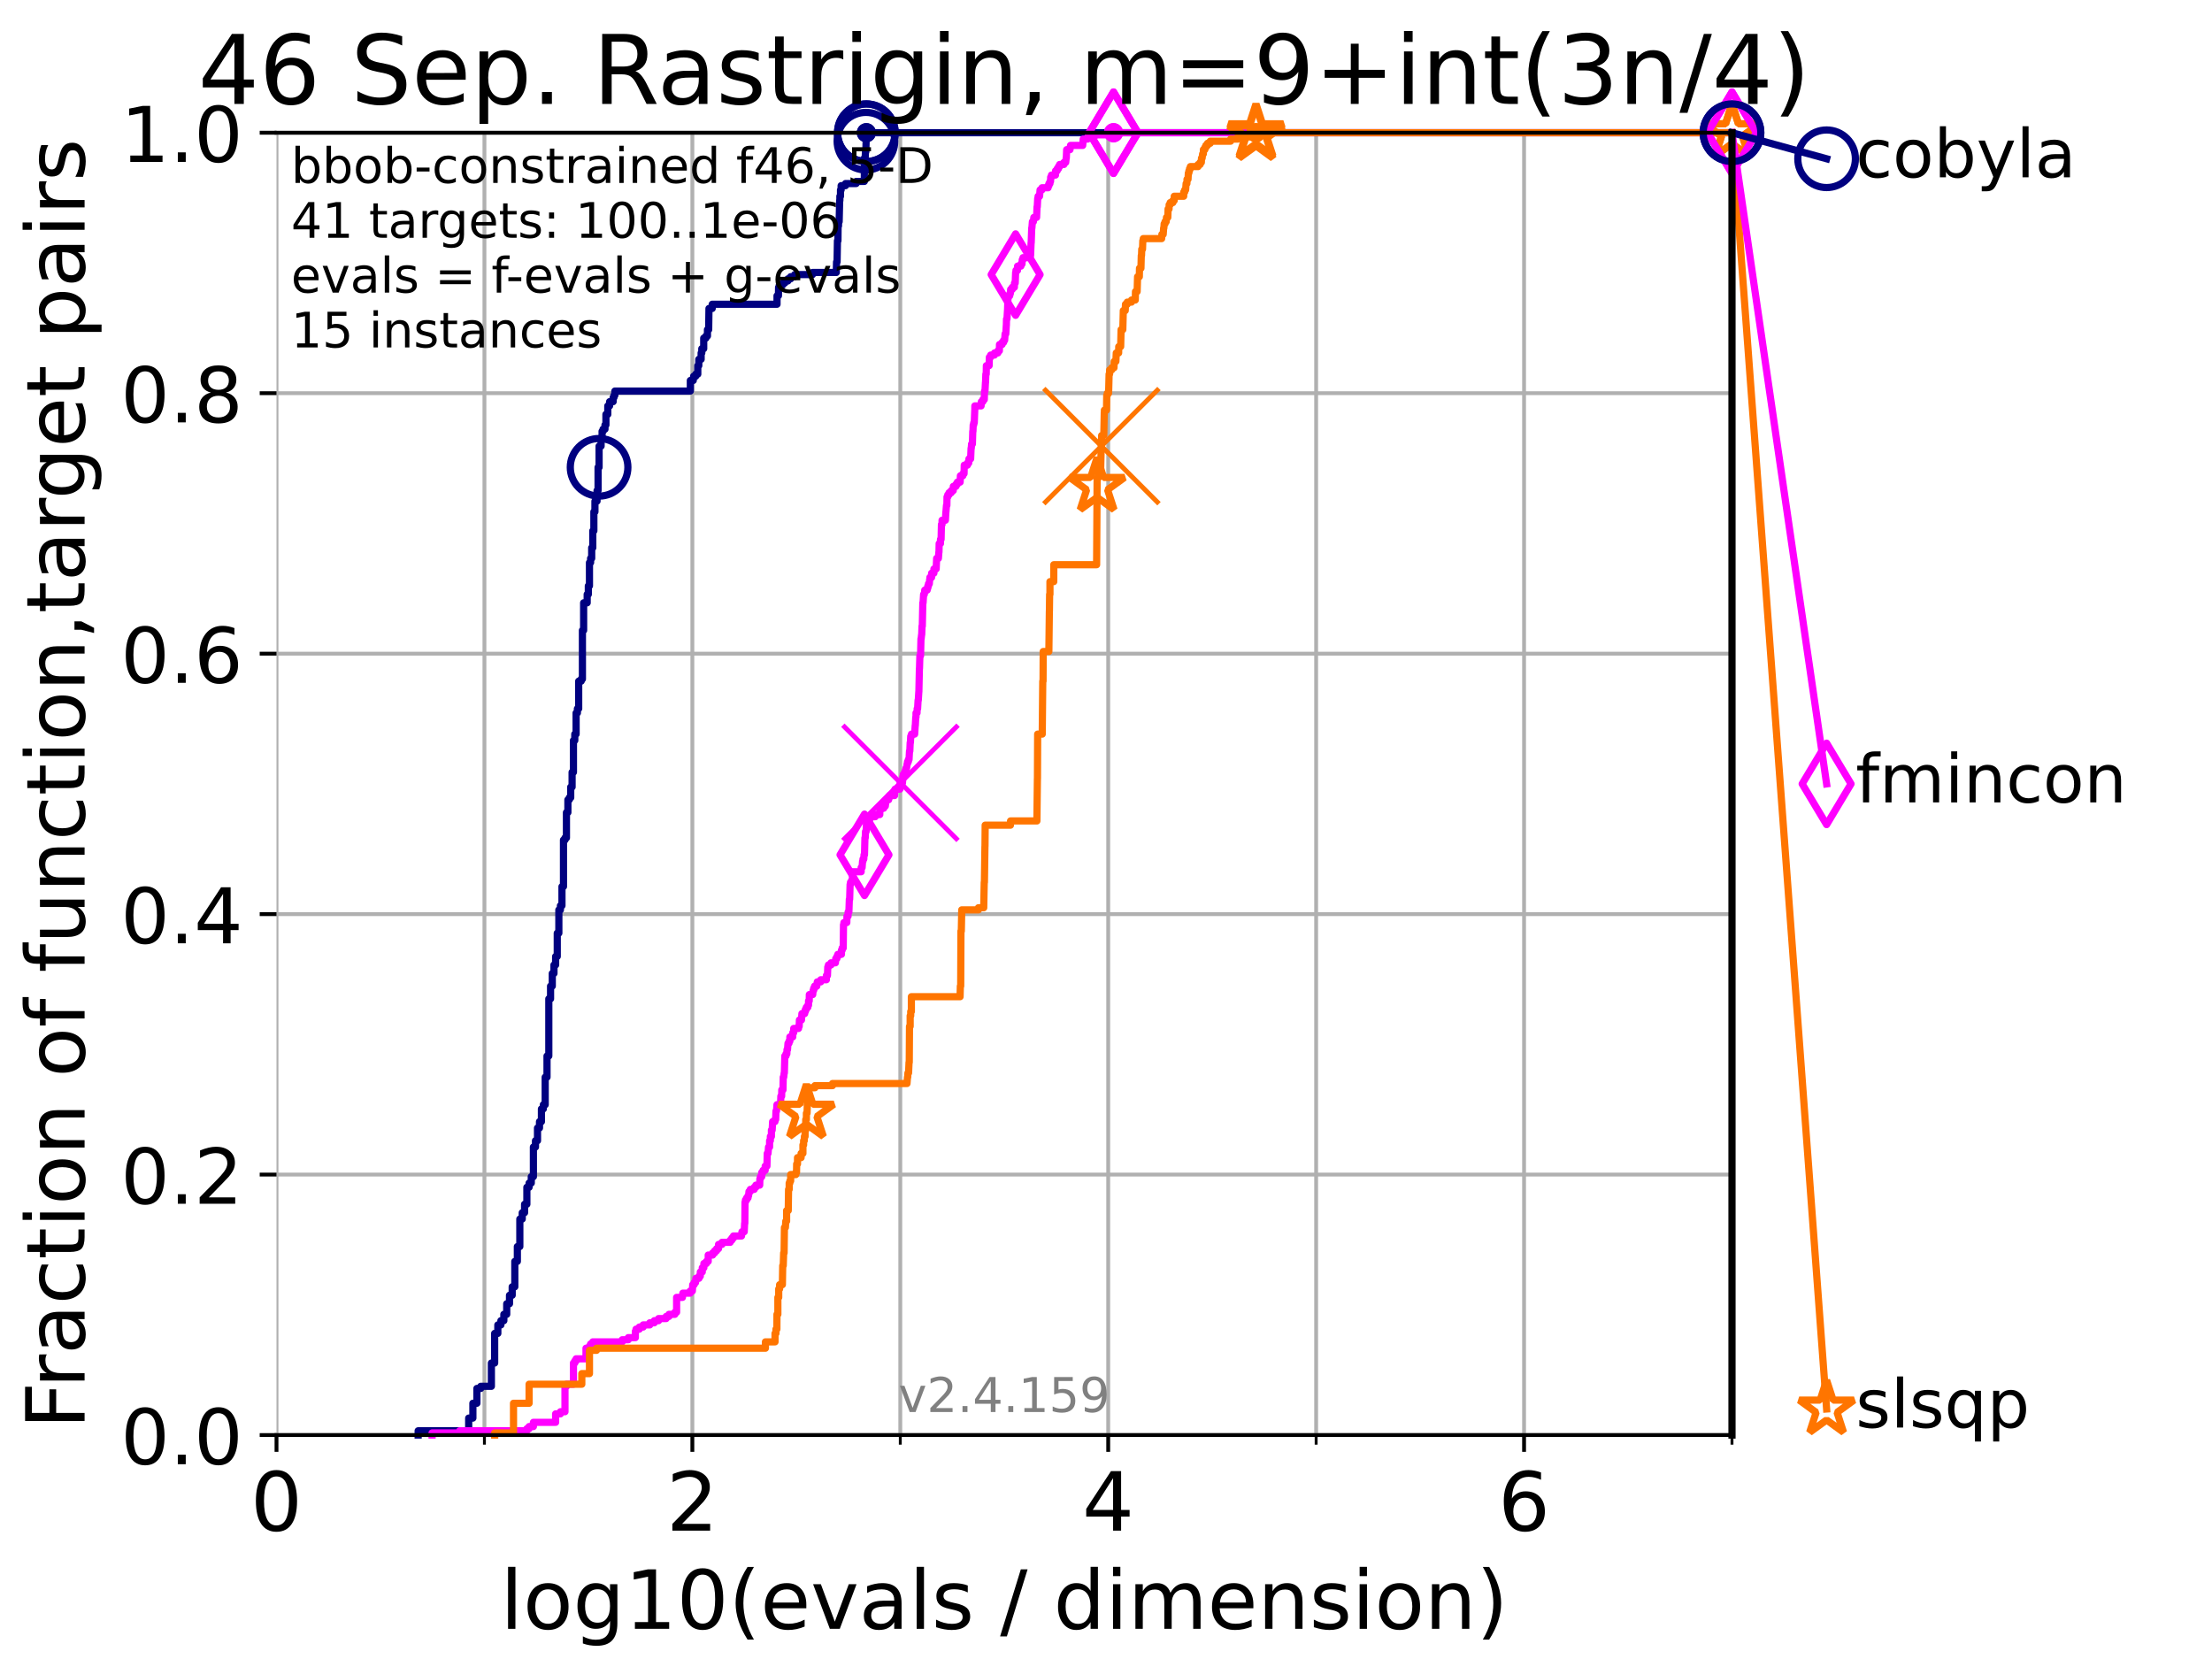 <?xml version="1.0" encoding="utf-8" standalone="no"?>
<!DOCTYPE svg PUBLIC "-//W3C//DTD SVG 1.1//EN"
  "http://www.w3.org/Graphics/SVG/1.1/DTD/svg11.dtd">
<!-- Created with matplotlib (https://matplotlib.org/) -->
<svg height="345.6pt" version="1.1" viewBox="0 0 460.8 345.6" width="460.8pt" xmlns="http://www.w3.org/2000/svg" xmlns:xlink="http://www.w3.org/1999/xlink">
 <defs>
  <style type="text/css">*{stroke-linecap:butt;stroke-linejoin:round;}</style>
 </defs>
 <g id="figure_1">
  <g id="patch_1">
   <path d="M 0 345.6 
L 460.8 345.6 
L 460.8 0 
L 0 0 
z
" style="fill:#ffffff;"/>
  </g>
  <g id="axes_1">
   <g id="patch_2">
    <path d="M 57.6 298.944 
L 360.806 298.944 
L 360.806 27.648 
L 57.6 27.648 
z
" style="fill:#ffffff;"/>
   </g>
   <g id="matplotlib.axis_1">
    <g id="xtick_1">
     <g id="line2d_1">
      <path clip-path="url(#p21631409f5)" d="M 57.6 298.944 
L 57.6 27.648 
" style="fill:none;stroke:#b0b0b0;stroke-linecap:square;stroke-width:0.8;"/>
     </g>
     <g id="line2d_2">
      <defs>
       <path d="M 0 0 
L 0 3.5 
" id="m0e82187c96" style="stroke:#000000;stroke-width:0.8;"/>
      </defs>
      <g>
       <use style="stroke:#000000;stroke-width:0.8;" x="57.6" xlink:href="#m0e82187c96" y="298.944"/>
      </g>
     </g>
     <g id="text_1">
      <!-- 0 -->
      <g transform="translate(52.192 318.861)scale(0.17 -0.17)">
       <defs>
        <path d="M 31.781 66.406 
Q 24.172 66.406 20.328 58.906 
Q 16.5 51.422 16.5 36.375 
Q 16.5 21.391 20.328 13.891 
Q 24.172 6.391 31.781 6.391 
Q 39.453 6.391 43.281 13.891 
Q 47.125 21.391 47.125 36.375 
Q 47.125 51.422 43.281 58.906 
Q 39.453 66.406 31.781 66.406 
z
M 31.781 74.219 
Q 44.047 74.219 50.516 64.516 
Q 56.984 54.828 56.984 36.375 
Q 56.984 17.969 50.516 8.266 
Q 44.047 -1.422 31.781 -1.422 
Q 19.531 -1.422 13.062 8.266 
Q 6.594 17.969 6.594 36.375 
Q 6.594 54.828 13.062 64.516 
Q 19.531 74.219 31.781 74.219 
z
" id="DejaVuSans-48"/>
       </defs>
       <use xlink:href="#DejaVuSans-48"/>
      </g>
     </g>
    </g>
    <g id="xtick_2">
     <g id="line2d_3">
      <path clip-path="url(#p21631409f5)" d="M 144.23 298.944 
L 144.23 27.648 
" style="fill:none;stroke:#b0b0b0;stroke-linecap:square;stroke-width:0.8;"/>
     </g>
     <g id="line2d_4">
      <g>
       <use style="stroke:#000000;stroke-width:0.8;" x="144.23" xlink:href="#m0e82187c96" y="298.944"/>
      </g>
     </g>
     <g id="text_2">
      <!-- 2 -->
      <g transform="translate(138.822 318.861)scale(0.17 -0.17)">
       <defs>
        <path d="M 19.188 8.297 
L 53.609 8.297 
L 53.609 0 
L 7.328 0 
L 7.328 8.297 
Q 12.938 14.109 22.625 23.891 
Q 32.328 33.688 34.812 36.531 
Q 39.547 41.844 41.422 45.531 
Q 43.312 49.219 43.312 52.781 
Q 43.312 58.594 39.234 62.25 
Q 35.156 65.922 28.609 65.922 
Q 23.969 65.922 18.812 64.312 
Q 13.672 62.703 7.812 59.422 
L 7.812 69.391 
Q 13.766 71.781 18.938 73 
Q 24.125 74.219 28.422 74.219 
Q 39.75 74.219 46.484 68.547 
Q 53.219 62.891 53.219 53.422 
Q 53.219 48.922 51.531 44.891 
Q 49.859 40.875 45.406 35.406 
Q 44.188 33.984 37.641 27.219 
Q 31.109 20.453 19.188 8.297 
z
" id="DejaVuSans-50"/>
       </defs>
       <use xlink:href="#DejaVuSans-50"/>
      </g>
     </g>
    </g>
    <g id="xtick_3">
     <g id="line2d_5">
      <path clip-path="url(#p21631409f5)" d="M 230.861 298.944 
L 230.861 27.648 
" style="fill:none;stroke:#b0b0b0;stroke-linecap:square;stroke-width:0.8;"/>
     </g>
     <g id="line2d_6">
      <g>
       <use style="stroke:#000000;stroke-width:0.8;" x="230.861" xlink:href="#m0e82187c96" y="298.944"/>
      </g>
     </g>
     <g id="text_3">
      <!-- 4 -->
      <g transform="translate(225.453 318.861)scale(0.17 -0.17)">
       <defs>
        <path d="M 37.797 64.312 
L 12.891 25.391 
L 37.797 25.391 
z
M 35.203 72.906 
L 47.609 72.906 
L 47.609 25.391 
L 58.016 25.391 
L 58.016 17.188 
L 47.609 17.188 
L 47.609 0 
L 37.797 0 
L 37.797 17.188 
L 4.891 17.188 
L 4.891 26.703 
z
" id="DejaVuSans-52"/>
       </defs>
       <use xlink:href="#DejaVuSans-52"/>
      </g>
     </g>
    </g>
    <g id="xtick_4">
     <g id="line2d_7">
      <path clip-path="url(#p21631409f5)" d="M 317.491 298.944 
L 317.491 27.648 
" style="fill:none;stroke:#b0b0b0;stroke-linecap:square;stroke-width:0.8;"/>
     </g>
     <g id="line2d_8">
      <g>
       <use style="stroke:#000000;stroke-width:0.8;" x="317.491" xlink:href="#m0e82187c96" y="298.944"/>
      </g>
     </g>
     <g id="text_4">
      <!-- 6 -->
      <g transform="translate(312.083 318.861)scale(0.17 -0.17)">
       <defs>
        <path d="M 33.016 40.375 
Q 26.375 40.375 22.484 35.828 
Q 18.609 31.297 18.609 23.391 
Q 18.609 15.531 22.484 10.953 
Q 26.375 6.391 33.016 6.391 
Q 39.656 6.391 43.531 10.953 
Q 47.406 15.531 47.406 23.391 
Q 47.406 31.297 43.531 35.828 
Q 39.656 40.375 33.016 40.375 
z
M 52.594 71.297 
L 52.594 62.312 
Q 48.875 64.062 45.094 64.984 
Q 41.312 65.922 37.594 65.922 
Q 27.828 65.922 22.672 59.328 
Q 17.531 52.734 16.797 39.406 
Q 19.672 43.656 24.016 45.922 
Q 28.375 48.188 33.594 48.188 
Q 44.578 48.188 50.953 41.516 
Q 57.328 34.859 57.328 23.391 
Q 57.328 12.156 50.688 5.359 
Q 44.047 -1.422 33.016 -1.422 
Q 20.359 -1.422 13.672 8.266 
Q 6.984 17.969 6.984 36.375 
Q 6.984 53.656 15.188 63.938 
Q 23.391 74.219 37.203 74.219 
Q 40.922 74.219 44.703 73.484 
Q 48.484 72.75 52.594 71.297 
z
" id="DejaVuSans-54"/>
       </defs>
       <use xlink:href="#DejaVuSans-54"/>
      </g>
     </g>
    </g>
    <g id="xtick_5">
     <g id="line2d_9">
      <path clip-path="url(#p21631409f5)" d="M 100.915 298.944 
L 100.915 27.648 
" style="fill:none;stroke:#b0b0b0;stroke-linecap:square;stroke-width:0.8;"/>
     </g>
     <g id="line2d_10">
      <defs>
       <path d="M 0 0 
L 0 2 
" id="m625fe48db1" style="stroke:#000000;stroke-width:0.6;"/>
      </defs>
      <g>
       <use style="stroke:#000000;stroke-width:0.6;" x="100.915" xlink:href="#m625fe48db1" y="298.944"/>
      </g>
     </g>
    </g>
    <g id="xtick_6">
     <g id="line2d_11">
      <path clip-path="url(#p21631409f5)" d="M 187.546 298.944 
L 187.546 27.648 
" style="fill:none;stroke:#b0b0b0;stroke-linecap:square;stroke-width:0.8;"/>
     </g>
     <g id="line2d_12">
      <g>
       <use style="stroke:#000000;stroke-width:0.6;" x="187.546" xlink:href="#m625fe48db1" y="298.944"/>
      </g>
     </g>
    </g>
    <g id="xtick_7">
     <g id="line2d_13">
      <path clip-path="url(#p21631409f5)" d="M 274.176 298.944 
L 274.176 27.648 
" style="fill:none;stroke:#b0b0b0;stroke-linecap:square;stroke-width:0.8;"/>
     </g>
     <g id="line2d_14">
      <g>
       <use style="stroke:#000000;stroke-width:0.6;" x="274.176" xlink:href="#m625fe48db1" y="298.944"/>
      </g>
     </g>
    </g>
    <g id="xtick_8">
     <g id="line2d_15">
      <path clip-path="url(#p21631409f5)" d="M 360.806 298.944 
L 360.806 27.648 
" style="fill:none;stroke:#b0b0b0;stroke-linecap:square;stroke-width:0.8;"/>
     </g>
     <g id="line2d_16">
      <g>
       <use style="stroke:#000000;stroke-width:0.6;" x="360.806" xlink:href="#m625fe48db1" y="298.944"/>
      </g>
     </g>
    </g>
    <g id="text_5">
     <!-- log10(evals / dimension) -->
     <g transform="translate(104.239 339.314)scale(0.17 -0.17)">
      <defs>
       <path d="M 9.422 75.984 
L 18.406 75.984 
L 18.406 0 
L 9.422 0 
z
" id="DejaVuSans-108"/>
       <path d="M 30.609 48.391 
Q 23.391 48.391 19.188 42.75 
Q 14.984 37.109 14.984 27.297 
Q 14.984 17.484 19.156 11.844 
Q 23.344 6.203 30.609 6.203 
Q 37.797 6.203 41.984 11.859 
Q 46.188 17.531 46.188 27.297 
Q 46.188 37.016 41.984 42.703 
Q 37.797 48.391 30.609 48.391 
z
M 30.609 56 
Q 42.328 56 49.016 48.375 
Q 55.719 40.766 55.719 27.297 
Q 55.719 13.875 49.016 6.219 
Q 42.328 -1.422 30.609 -1.422 
Q 18.844 -1.422 12.172 6.219 
Q 5.516 13.875 5.516 27.297 
Q 5.516 40.766 12.172 48.375 
Q 18.844 56 30.609 56 
z
" id="DejaVuSans-111"/>
       <path d="M 45.406 27.984 
Q 45.406 37.75 41.375 43.109 
Q 37.359 48.484 30.078 48.484 
Q 22.859 48.484 18.828 43.109 
Q 14.797 37.75 14.797 27.984 
Q 14.797 18.266 18.828 12.891 
Q 22.859 7.516 30.078 7.516 
Q 37.359 7.516 41.375 12.891 
Q 45.406 18.266 45.406 27.984 
z
M 54.391 6.781 
Q 54.391 -7.172 48.188 -13.984 
Q 42 -20.797 29.203 -20.797 
Q 24.469 -20.797 20.266 -20.094 
Q 16.062 -19.391 12.109 -17.922 
L 12.109 -9.188 
Q 16.062 -11.328 19.922 -12.344 
Q 23.781 -13.375 27.781 -13.375 
Q 36.625 -13.375 41.016 -8.766 
Q 45.406 -4.156 45.406 5.172 
L 45.406 9.625 
Q 42.625 4.781 38.281 2.391 
Q 33.938 0 27.875 0 
Q 17.828 0 11.672 7.656 
Q 5.516 15.328 5.516 27.984 
Q 5.516 40.672 11.672 48.328 
Q 17.828 56 27.875 56 
Q 33.938 56 38.281 53.609 
Q 42.625 51.219 45.406 46.391 
L 45.406 54.688 
L 54.391 54.688 
z
" id="DejaVuSans-103"/>
       <path d="M 12.406 8.297 
L 28.516 8.297 
L 28.516 63.922 
L 10.984 60.406 
L 10.984 69.391 
L 28.422 72.906 
L 38.281 72.906 
L 38.281 8.297 
L 54.391 8.297 
L 54.391 0 
L 12.406 0 
z
" id="DejaVuSans-49"/>
       <path d="M 31 75.875 
Q 24.469 64.656 21.281 53.656 
Q 18.109 42.672 18.109 31.391 
Q 18.109 20.125 21.312 9.062 
Q 24.516 -2 31 -13.188 
L 23.188 -13.188 
Q 15.875 -1.703 12.234 9.375 
Q 8.594 20.453 8.594 31.391 
Q 8.594 42.281 12.203 53.312 
Q 15.828 64.359 23.188 75.875 
z
" id="DejaVuSans-40"/>
       <path d="M 56.203 29.594 
L 56.203 25.203 
L 14.891 25.203 
Q 15.484 15.922 20.484 11.062 
Q 25.484 6.203 34.422 6.203 
Q 39.594 6.203 44.453 7.469 
Q 49.312 8.734 54.109 11.281 
L 54.109 2.781 
Q 49.266 0.734 44.188 -0.344 
Q 39.109 -1.422 33.891 -1.422 
Q 20.797 -1.422 13.156 6.188 
Q 5.516 13.812 5.516 26.812 
Q 5.516 40.234 12.766 48.109 
Q 20.016 56 32.328 56 
Q 43.359 56 49.781 48.891 
Q 56.203 41.797 56.203 29.594 
z
M 47.219 32.234 
Q 47.125 39.594 43.094 43.984 
Q 39.062 48.391 32.422 48.391 
Q 24.906 48.391 20.391 44.141 
Q 15.875 39.891 15.188 32.172 
z
" id="DejaVuSans-101"/>
       <path d="M 2.984 54.688 
L 12.5 54.688 
L 29.594 8.797 
L 46.688 54.688 
L 56.203 54.688 
L 35.688 0 
L 23.484 0 
z
" id="DejaVuSans-118"/>
       <path d="M 34.281 27.484 
Q 23.391 27.484 19.188 25 
Q 14.984 22.516 14.984 16.5 
Q 14.984 11.719 18.141 8.906 
Q 21.297 6.109 26.703 6.109 
Q 34.188 6.109 38.703 11.406 
Q 43.219 16.703 43.219 25.484 
L 43.219 27.484 
z
M 52.203 31.203 
L 52.203 0 
L 43.219 0 
L 43.219 8.297 
Q 40.141 3.328 35.547 0.953 
Q 30.953 -1.422 24.312 -1.422 
Q 15.922 -1.422 10.953 3.297 
Q 6 8.016 6 15.922 
Q 6 25.141 12.172 29.828 
Q 18.359 34.516 30.609 34.516 
L 43.219 34.516 
L 43.219 35.406 
Q 43.219 41.609 39.141 45 
Q 35.062 48.391 27.688 48.391 
Q 23 48.391 18.547 47.266 
Q 14.109 46.141 10.016 43.891 
L 10.016 52.203 
Q 14.938 54.109 19.578 55.047 
Q 24.219 56 28.609 56 
Q 40.484 56 46.344 49.844 
Q 52.203 43.703 52.203 31.203 
z
" id="DejaVuSans-97"/>
       <path d="M 44.281 53.078 
L 44.281 44.578 
Q 40.484 46.531 36.375 47.5 
Q 32.281 48.484 27.875 48.484 
Q 21.188 48.484 17.844 46.438 
Q 14.5 44.391 14.5 40.281 
Q 14.5 37.156 16.891 35.375 
Q 19.281 33.594 26.516 31.984 
L 29.594 31.297 
Q 39.156 29.25 43.188 25.516 
Q 47.219 21.781 47.219 15.094 
Q 47.219 7.469 41.188 3.016 
Q 35.156 -1.422 24.609 -1.422 
Q 20.219 -1.422 15.453 -0.562 
Q 10.688 0.297 5.422 2 
L 5.422 11.281 
Q 10.406 8.688 15.234 7.391 
Q 20.062 6.109 24.812 6.109 
Q 31.156 6.109 34.562 8.281 
Q 37.984 10.453 37.984 14.406 
Q 37.984 18.062 35.516 20.016 
Q 33.062 21.969 24.703 23.781 
L 21.578 24.516 
Q 13.234 26.266 9.516 29.906 
Q 5.812 33.547 5.812 39.891 
Q 5.812 47.609 11.281 51.797 
Q 16.75 56 26.812 56 
Q 31.781 56 36.172 55.266 
Q 40.578 54.547 44.281 53.078 
z
" id="DejaVuSans-115"/>
       <path id="DejaVuSans-32"/>
       <path d="M 25.391 72.906 
L 33.688 72.906 
L 8.297 -9.281 
L 0 -9.281 
z
" id="DejaVuSans-47"/>
       <path d="M 45.406 46.391 
L 45.406 75.984 
L 54.391 75.984 
L 54.391 0 
L 45.406 0 
L 45.406 8.203 
Q 42.578 3.328 38.25 0.953 
Q 33.938 -1.422 27.875 -1.422 
Q 17.969 -1.422 11.734 6.484 
Q 5.516 14.406 5.516 27.297 
Q 5.516 40.188 11.734 48.094 
Q 17.969 56 27.875 56 
Q 33.938 56 38.25 53.625 
Q 42.578 51.266 45.406 46.391 
z
M 14.797 27.297 
Q 14.797 17.391 18.875 11.75 
Q 22.953 6.109 30.078 6.109 
Q 37.203 6.109 41.297 11.75 
Q 45.406 17.391 45.406 27.297 
Q 45.406 37.203 41.297 42.844 
Q 37.203 48.484 30.078 48.484 
Q 22.953 48.484 18.875 42.844 
Q 14.797 37.203 14.797 27.297 
z
" id="DejaVuSans-100"/>
       <path d="M 9.422 54.688 
L 18.406 54.688 
L 18.406 0 
L 9.422 0 
z
M 9.422 75.984 
L 18.406 75.984 
L 18.406 64.594 
L 9.422 64.594 
z
" id="DejaVuSans-105"/>
       <path d="M 52 44.188 
Q 55.375 50.25 60.062 53.125 
Q 64.75 56 71.094 56 
Q 79.641 56 84.281 50.016 
Q 88.922 44.047 88.922 33.016 
L 88.922 0 
L 79.891 0 
L 79.891 32.719 
Q 79.891 40.578 77.094 44.375 
Q 74.312 48.188 68.609 48.188 
Q 61.625 48.188 57.562 43.547 
Q 53.516 38.922 53.516 30.906 
L 53.516 0 
L 44.484 0 
L 44.484 32.719 
Q 44.484 40.625 41.703 44.406 
Q 38.922 48.188 33.109 48.188 
Q 26.219 48.188 22.156 43.531 
Q 18.109 38.875 18.109 30.906 
L 18.109 0 
L 9.078 0 
L 9.078 54.688 
L 18.109 54.688 
L 18.109 46.188 
Q 21.188 51.219 25.484 53.609 
Q 29.781 56 35.688 56 
Q 41.656 56 45.828 52.969 
Q 50 49.953 52 44.188 
z
" id="DejaVuSans-109"/>
       <path d="M 54.891 33.016 
L 54.891 0 
L 45.906 0 
L 45.906 32.719 
Q 45.906 40.484 42.875 44.328 
Q 39.844 48.188 33.797 48.188 
Q 26.516 48.188 22.312 43.547 
Q 18.109 38.922 18.109 30.906 
L 18.109 0 
L 9.078 0 
L 9.078 54.688 
L 18.109 54.688 
L 18.109 46.188 
Q 21.344 51.125 25.703 53.562 
Q 30.078 56 35.797 56 
Q 45.219 56 50.047 50.172 
Q 54.891 44.344 54.891 33.016 
z
" id="DejaVuSans-110"/>
       <path d="M 8.016 75.875 
L 15.828 75.875 
Q 23.141 64.359 26.781 53.312 
Q 30.422 42.281 30.422 31.391 
Q 30.422 20.453 26.781 9.375 
Q 23.141 -1.703 15.828 -13.188 
L 8.016 -13.188 
Q 14.5 -2 17.703 9.062 
Q 20.906 20.125 20.906 31.391 
Q 20.906 42.672 17.703 53.656 
Q 14.5 64.656 8.016 75.875 
z
" id="DejaVuSans-41"/>
      </defs>
      <use xlink:href="#DejaVuSans-108"/>
      <use x="27.783" xlink:href="#DejaVuSans-111"/>
      <use x="88.965" xlink:href="#DejaVuSans-103"/>
      <use x="152.441" xlink:href="#DejaVuSans-49"/>
      <use x="216.064" xlink:href="#DejaVuSans-48"/>
      <use x="279.688" xlink:href="#DejaVuSans-40"/>
      <use x="318.701" xlink:href="#DejaVuSans-101"/>
      <use x="380.225" xlink:href="#DejaVuSans-118"/>
      <use x="439.404" xlink:href="#DejaVuSans-97"/>
      <use x="500.684" xlink:href="#DejaVuSans-108"/>
      <use x="528.467" xlink:href="#DejaVuSans-115"/>
      <use x="580.566" xlink:href="#DejaVuSans-32"/>
      <use x="612.354" xlink:href="#DejaVuSans-47"/>
      <use x="646.045" xlink:href="#DejaVuSans-32"/>
      <use x="677.832" xlink:href="#DejaVuSans-100"/>
      <use x="741.309" xlink:href="#DejaVuSans-105"/>
      <use x="769.092" xlink:href="#DejaVuSans-109"/>
      <use x="866.504" xlink:href="#DejaVuSans-101"/>
      <use x="928.027" xlink:href="#DejaVuSans-110"/>
      <use x="991.406" xlink:href="#DejaVuSans-115"/>
      <use x="1043.506" xlink:href="#DejaVuSans-105"/>
      <use x="1071.289" xlink:href="#DejaVuSans-111"/>
      <use x="1132.471" xlink:href="#DejaVuSans-110"/>
      <use x="1195.85" xlink:href="#DejaVuSans-41"/>
     </g>
    </g>
   </g>
   <g id="matplotlib.axis_2">
    <g id="ytick_1">
     <g id="line2d_17">
      <path clip-path="url(#p21631409f5)" d="M 57.6 298.944 
L 360.806 298.944 
" style="fill:none;stroke:#b0b0b0;stroke-linecap:square;stroke-width:0.8;"/>
     </g>
     <g id="line2d_18">
      <defs>
       <path d="M 0 0 
L -3.5 0 
" id="m5aa84a4a0c" style="stroke:#000000;stroke-width:0.8;"/>
      </defs>
      <g>
       <use style="stroke:#000000;stroke-width:0.8;" x="57.6" xlink:href="#m5aa84a4a0c" y="298.944"/>
      </g>
     </g>
     <g id="text_6">
      <!-- 0.0 -->
      <g transform="translate(25.155 305.023)scale(0.16 -0.16)">
       <defs>
        <path d="M 10.688 12.406 
L 21 12.406 
L 21 0 
L 10.688 0 
z
" id="DejaVuSans-46"/>
       </defs>
       <use xlink:href="#DejaVuSans-48"/>
       <use x="63.623" xlink:href="#DejaVuSans-46"/>
       <use x="95.41" xlink:href="#DejaVuSans-48"/>
      </g>
     </g>
    </g>
    <g id="ytick_2">
     <g id="line2d_19">
      <path clip-path="url(#p21631409f5)" d="M 57.6 244.685 
L 360.806 244.685 
" style="fill:none;stroke:#b0b0b0;stroke-linecap:square;stroke-width:0.8;"/>
     </g>
     <g id="line2d_20">
      <g>
       <use style="stroke:#000000;stroke-width:0.8;" x="57.6" xlink:href="#m5aa84a4a0c" y="244.685"/>
      </g>
     </g>
     <g id="text_7">
      <!-- 0.2 -->
      <g transform="translate(25.155 250.764)scale(0.16 -0.16)">
       <use xlink:href="#DejaVuSans-48"/>
       <use x="63.623" xlink:href="#DejaVuSans-46"/>
       <use x="95.41" xlink:href="#DejaVuSans-50"/>
      </g>
     </g>
    </g>
    <g id="ytick_3">
     <g id="line2d_21">
      <path clip-path="url(#p21631409f5)" d="M 57.6 190.426 
L 360.806 190.426 
" style="fill:none;stroke:#b0b0b0;stroke-linecap:square;stroke-width:0.8;"/>
     </g>
     <g id="line2d_22">
      <g>
       <use style="stroke:#000000;stroke-width:0.8;" x="57.6" xlink:href="#m5aa84a4a0c" y="190.426"/>
      </g>
     </g>
     <g id="text_8">
      <!-- 0.4 -->
      <g transform="translate(25.155 196.504)scale(0.16 -0.16)">
       <use xlink:href="#DejaVuSans-48"/>
       <use x="63.623" xlink:href="#DejaVuSans-46"/>
       <use x="95.41" xlink:href="#DejaVuSans-52"/>
      </g>
     </g>
    </g>
    <g id="ytick_4">
     <g id="line2d_23">
      <path clip-path="url(#p21631409f5)" d="M 57.6 136.166 
L 360.806 136.166 
" style="fill:none;stroke:#b0b0b0;stroke-linecap:square;stroke-width:0.8;"/>
     </g>
     <g id="line2d_24">
      <g>
       <use style="stroke:#000000;stroke-width:0.8;" x="57.6" xlink:href="#m5aa84a4a0c" y="136.166"/>
      </g>
     </g>
     <g id="text_9">
      <!-- 0.6 -->
      <g transform="translate(25.155 142.245)scale(0.16 -0.16)">
       <use xlink:href="#DejaVuSans-48"/>
       <use x="63.623" xlink:href="#DejaVuSans-46"/>
       <use x="95.41" xlink:href="#DejaVuSans-54"/>
      </g>
     </g>
    </g>
    <g id="ytick_5">
     <g id="line2d_25">
      <path clip-path="url(#p21631409f5)" d="M 57.6 81.907 
L 360.806 81.907 
" style="fill:none;stroke:#b0b0b0;stroke-linecap:square;stroke-width:0.8;"/>
     </g>
     <g id="line2d_26">
      <g>
       <use style="stroke:#000000;stroke-width:0.8;" x="57.6" xlink:href="#m5aa84a4a0c" y="81.907"/>
      </g>
     </g>
     <g id="text_10">
      <!-- 0.8 -->
      <g transform="translate(25.155 87.986)scale(0.16 -0.16)">
       <defs>
        <path d="M 31.781 34.625 
Q 24.75 34.625 20.719 30.859 
Q 16.703 27.094 16.703 20.516 
Q 16.703 13.922 20.719 10.156 
Q 24.75 6.391 31.781 6.391 
Q 38.812 6.391 42.859 10.172 
Q 46.922 13.969 46.922 20.516 
Q 46.922 27.094 42.891 30.859 
Q 38.875 34.625 31.781 34.625 
z
M 21.922 38.812 
Q 15.578 40.375 12.031 44.719 
Q 8.5 49.078 8.5 55.328 
Q 8.5 64.062 14.719 69.141 
Q 20.953 74.219 31.781 74.219 
Q 42.672 74.219 48.875 69.141 
Q 55.078 64.062 55.078 55.328 
Q 55.078 49.078 51.531 44.719 
Q 48 40.375 41.703 38.812 
Q 48.828 37.156 52.797 32.312 
Q 56.781 27.484 56.781 20.516 
Q 56.781 9.906 50.312 4.234 
Q 43.844 -1.422 31.781 -1.422 
Q 19.734 -1.422 13.25 4.234 
Q 6.781 9.906 6.781 20.516 
Q 6.781 27.484 10.781 32.312 
Q 14.797 37.156 21.922 38.812 
z
M 18.312 54.391 
Q 18.312 48.734 21.844 45.562 
Q 25.391 42.391 31.781 42.391 
Q 38.141 42.391 41.719 45.562 
Q 45.312 48.734 45.312 54.391 
Q 45.312 60.062 41.719 63.234 
Q 38.141 66.406 31.781 66.406 
Q 25.391 66.406 21.844 63.234 
Q 18.312 60.062 18.312 54.391 
z
" id="DejaVuSans-56"/>
       </defs>
       <use xlink:href="#DejaVuSans-48"/>
       <use x="63.623" xlink:href="#DejaVuSans-46"/>
       <use x="95.41" xlink:href="#DejaVuSans-56"/>
      </g>
     </g>
    </g>
    <g id="ytick_6">
     <g id="line2d_27">
      <path clip-path="url(#p21631409f5)" d="M 57.6 27.648 
L 360.806 27.648 
" style="fill:none;stroke:#b0b0b0;stroke-linecap:square;stroke-width:0.8;"/>
     </g>
     <g id="line2d_28">
      <g>
       <use style="stroke:#000000;stroke-width:0.8;" x="57.6" xlink:href="#m5aa84a4a0c" y="27.648"/>
      </g>
     </g>
     <g id="text_11">
      <!-- 1.0 -->
      <g transform="translate(25.155 33.727)scale(0.16 -0.16)">
       <use xlink:href="#DejaVuSans-49"/>
       <use x="63.623" xlink:href="#DejaVuSans-46"/>
       <use x="95.41" xlink:href="#DejaVuSans-48"/>
      </g>
     </g>
    </g>
    <g id="text_12">
     <!-- Fraction of function,target pairs -->
     <g transform="translate(17.62 297.681)rotate(-90)scale(0.17 -0.17)">
      <defs>
       <path d="M 9.812 72.906 
L 51.703 72.906 
L 51.703 64.594 
L 19.672 64.594 
L 19.672 43.109 
L 48.578 43.109 
L 48.578 34.812 
L 19.672 34.812 
L 19.672 0 
L 9.812 0 
z
" id="DejaVuSans-70"/>
       <path d="M 41.109 46.297 
Q 39.594 47.172 37.812 47.578 
Q 36.031 48 33.891 48 
Q 26.266 48 22.188 43.047 
Q 18.109 38.094 18.109 28.812 
L 18.109 0 
L 9.078 0 
L 9.078 54.688 
L 18.109 54.688 
L 18.109 46.188 
Q 20.953 51.172 25.484 53.578 
Q 30.031 56 36.531 56 
Q 37.453 56 38.578 55.875 
Q 39.703 55.766 41.062 55.516 
z
" id="DejaVuSans-114"/>
       <path d="M 48.781 52.594 
L 48.781 44.188 
Q 44.969 46.297 41.141 47.344 
Q 37.312 48.391 33.406 48.391 
Q 24.656 48.391 19.812 42.844 
Q 14.984 37.312 14.984 27.297 
Q 14.984 17.281 19.812 11.734 
Q 24.656 6.203 33.406 6.203 
Q 37.312 6.203 41.141 7.25 
Q 44.969 8.297 48.781 10.406 
L 48.781 2.094 
Q 45.016 0.344 40.984 -0.531 
Q 36.969 -1.422 32.422 -1.422 
Q 20.062 -1.422 12.781 6.344 
Q 5.516 14.109 5.516 27.297 
Q 5.516 40.672 12.859 48.328 
Q 20.219 56 33.016 56 
Q 37.156 56 41.109 55.141 
Q 45.062 54.297 48.781 52.594 
z
" id="DejaVuSans-99"/>
       <path d="M 18.312 70.219 
L 18.312 54.688 
L 36.812 54.688 
L 36.812 47.703 
L 18.312 47.703 
L 18.312 18.016 
Q 18.312 11.328 20.141 9.422 
Q 21.969 7.516 27.594 7.516 
L 36.812 7.516 
L 36.812 0 
L 27.594 0 
Q 17.188 0 13.234 3.875 
Q 9.281 7.766 9.281 18.016 
L 9.281 47.703 
L 2.688 47.703 
L 2.688 54.688 
L 9.281 54.688 
L 9.281 70.219 
z
" id="DejaVuSans-116"/>
       <path d="M 37.109 75.984 
L 37.109 68.5 
L 28.516 68.5 
Q 23.688 68.5 21.797 66.547 
Q 19.922 64.594 19.922 59.516 
L 19.922 54.688 
L 34.719 54.688 
L 34.719 47.703 
L 19.922 47.703 
L 19.922 0 
L 10.891 0 
L 10.891 47.703 
L 2.297 47.703 
L 2.297 54.688 
L 10.891 54.688 
L 10.891 58.5 
Q 10.891 67.625 15.141 71.797 
Q 19.391 75.984 28.609 75.984 
z
" id="DejaVuSans-102"/>
       <path d="M 8.5 21.578 
L 8.5 54.688 
L 17.484 54.688 
L 17.484 21.922 
Q 17.484 14.156 20.5 10.266 
Q 23.531 6.391 29.594 6.391 
Q 36.859 6.391 41.078 11.031 
Q 45.312 15.672 45.312 23.688 
L 45.312 54.688 
L 54.297 54.688 
L 54.297 0 
L 45.312 0 
L 45.312 8.406 
Q 42.047 3.422 37.719 1 
Q 33.406 -1.422 27.688 -1.422 
Q 18.266 -1.422 13.375 4.438 
Q 8.5 10.297 8.5 21.578 
z
M 31.109 56 
z
" id="DejaVuSans-117"/>
       <path d="M 11.719 12.406 
L 22.016 12.406 
L 22.016 4 
L 14.016 -11.625 
L 7.719 -11.625 
L 11.719 4 
z
" id="DejaVuSans-44"/>
       <path d="M 18.109 8.203 
L 18.109 -20.797 
L 9.078 -20.797 
L 9.078 54.688 
L 18.109 54.688 
L 18.109 46.391 
Q 20.953 51.266 25.266 53.625 
Q 29.594 56 35.594 56 
Q 45.562 56 51.781 48.094 
Q 58.016 40.188 58.016 27.297 
Q 58.016 14.406 51.781 6.484 
Q 45.562 -1.422 35.594 -1.422 
Q 29.594 -1.422 25.266 0.953 
Q 20.953 3.328 18.109 8.203 
z
M 48.688 27.297 
Q 48.688 37.203 44.609 42.844 
Q 40.531 48.484 33.406 48.484 
Q 26.266 48.484 22.188 42.844 
Q 18.109 37.203 18.109 27.297 
Q 18.109 17.391 22.188 11.75 
Q 26.266 6.109 33.406 6.109 
Q 40.531 6.109 44.609 11.75 
Q 48.688 17.391 48.688 27.297 
z
" id="DejaVuSans-112"/>
      </defs>
      <use xlink:href="#DejaVuSans-70"/>
      <use x="50.27" xlink:href="#DejaVuSans-114"/>
      <use x="91.383" xlink:href="#DejaVuSans-97"/>
      <use x="152.662" xlink:href="#DejaVuSans-99"/>
      <use x="207.643" xlink:href="#DejaVuSans-116"/>
      <use x="246.852" xlink:href="#DejaVuSans-105"/>
      <use x="274.635" xlink:href="#DejaVuSans-111"/>
      <use x="335.816" xlink:href="#DejaVuSans-110"/>
      <use x="399.195" xlink:href="#DejaVuSans-32"/>
      <use x="430.982" xlink:href="#DejaVuSans-111"/>
      <use x="492.164" xlink:href="#DejaVuSans-102"/>
      <use x="527.369" xlink:href="#DejaVuSans-32"/>
      <use x="559.156" xlink:href="#DejaVuSans-102"/>
      <use x="594.361" xlink:href="#DejaVuSans-117"/>
      <use x="657.74" xlink:href="#DejaVuSans-110"/>
      <use x="721.119" xlink:href="#DejaVuSans-99"/>
      <use x="776.1" xlink:href="#DejaVuSans-116"/>
      <use x="815.309" xlink:href="#DejaVuSans-105"/>
      <use x="843.092" xlink:href="#DejaVuSans-111"/>
      <use x="904.273" xlink:href="#DejaVuSans-110"/>
      <use x="967.652" xlink:href="#DejaVuSans-44"/>
      <use x="999.439" xlink:href="#DejaVuSans-116"/>
      <use x="1038.648" xlink:href="#DejaVuSans-97"/>
      <use x="1099.928" xlink:href="#DejaVuSans-114"/>
      <use x="1139.291" xlink:href="#DejaVuSans-103"/>
      <use x="1202.768" xlink:href="#DejaVuSans-101"/>
      <use x="1264.291" xlink:href="#DejaVuSans-116"/>
      <use x="1303.5" xlink:href="#DejaVuSans-32"/>
      <use x="1335.287" xlink:href="#DejaVuSans-112"/>
      <use x="1398.764" xlink:href="#DejaVuSans-97"/>
      <use x="1460.043" xlink:href="#DejaVuSans-105"/>
      <use x="1487.826" xlink:href="#DejaVuSans-114"/>
      <use x="1528.939" xlink:href="#DejaVuSans-115"/>
     </g>
    </g>
   </g>
   <g id="line2d_29">
    <defs>
     <path d="M 0 1.5 
C 0.398 1.5 0.779 1.342 1.061 1.061 
C 1.342 0.779 1.5 0.398 1.5 0 
C 1.5 -0.398 1.342 -0.779 1.061 -1.061 
C 0.779 -1.342 0.398 -1.5 0 -1.5 
C -0.398 -1.5 -0.779 -1.342 -1.061 -1.061 
C -1.342 -0.779 -1.5 -0.398 -1.5 0 
C -1.5 0.398 -1.342 0.779 -1.061 1.061 
C -0.779 1.342 -0.398 1.5 0 1.5 
z
" id="mdcb6965d94" style="stroke:#000080;"/>
    </defs>
    <g>
     <use style="fill:#000080;stroke:#000080;" x="180.478" xlink:href="#mdcb6965d94" y="27.648"/>
     <use style="fill:#000080;stroke:#000080;" x="180.478" xlink:href="#mdcb6965d94" y="27.648"/>
    </g>
   </g>
   <g id="line2d_30">
    <path d="M 87.108 298.944 
L 87.108 298.062 
L 97.635 298.062 
L 97.635 295.415 
L 98.51 295.415 
L 98.51 292.327 
L 99.347 292.327 
L 99.347 289.239 
L 100.147 289.239 
L 100.147 288.798 
L 102.363 288.798 
L 102.363 283.946 
L 103.047 283.946 
L 103.047 277.77 
L 103.707 277.77 
L 103.707 276.005 
L 104.345 276.005 
L 104.345 275.123 
L 104.962 275.123 
L 104.962 273.799 
L 105.559 273.799 
L 105.559 271.594 
L 106.138 271.594 
L 106.138 269.829 
L 106.699 269.829 
L 106.699 268.065 
L 107.245 268.065 
L 107.245 262.771 
L 107.775 262.771 
L 107.775 259.683 
L 108.29 259.683 
L 108.29 253.949 
L 108.792 253.949 
L 108.792 252.625 
L 109.28 252.625 
L 109.28 250.861 
L 109.757 250.861 
L 109.757 247.332 
L 110.221 247.332 
L 110.221 246.449 
L 110.675 246.449 
L 110.675 245.126 
L 111.117 245.126 
L 111.117 238.95 
L 111.55 238.95 
L 111.55 237.627 
L 111.972 237.627 
L 111.972 234.98 
L 112.386 234.98 
L 112.386 233.657 
L 112.79 233.657 
L 112.79 231.01 
L 113.186 231.01 
L 113.186 230.127 
L 113.574 230.127 
L 113.574 224.393 
L 113.954 224.393 
L 113.954 219.981 
L 114.327 219.981 
L 114.327 208.071 
L 114.692 208.071 
L 114.692 205.424 
L 115.051 205.424 
L 115.051 202.777 
L 115.402 202.777 
L 115.402 201.013 
L 115.747 201.013 
L 115.747 199.248 
L 116.086 199.248 
L 116.086 194.396 
L 116.419 194.396 
L 116.419 189.543 
L 116.746 189.543 
L 116.746 188.661 
L 117.068 188.661 
L 117.068 184.691 
L 117.384 184.691 
L 117.384 174.986 
L 117.695 174.986 
L 117.695 174.545 
L 118.001 174.545 
L 118.001 169.251 
L 118.302 169.251 
L 118.302 166.604 
L 118.598 166.604 
L 118.598 166.163 
L 118.89 166.163 
L 118.89 163.958 
L 119.177 163.958 
L 119.177 160.87 
L 119.46 160.87 
L 119.46 154.253 
L 119.739 154.253 
L 119.739 152.929 
L 120.013 152.929 
L 120.013 148.518 
L 120.284 148.518 
L 120.284 147.636 
L 120.551 147.636 
L 120.551 141.901 
L 121.073 141.901 
L 121.073 141.46 
L 121.329 141.46 
L 121.329 131.314 
L 121.582 131.314 
L 121.582 125.579 
L 122.32 125.579 
L 122.32 123.815 
L 122.559 123.815 
L 122.559 122.05 
L 122.796 122.05 
L 122.796 117.198 
L 123.03 117.198 
L 123.03 116.315 
L 123.26 116.315 
L 123.26 114.11 
L 123.488 114.11 
L 123.488 110.581 
L 123.714 110.581 
L 123.714 106.611 
L 123.936 106.611 
L 123.936 104.405 
L 124.374 104.405 
L 124.374 102.199 
L 124.589 102.199 
L 124.589 97.347 
L 124.801 97.347 
L 124.801 92.935 
L 125.219 92.935 
L 125.219 91.171 
L 125.425 91.171 
L 125.425 89.848 
L 125.628 89.848 
L 125.628 89.406 
L 126.029 89.406 
L 126.029 88.524 
L 126.226 88.524 
L 126.226 86.319 
L 126.614 86.319 
L 126.614 84.554 
L 126.994 84.554 
L 126.994 83.672 
L 127.731 83.672 
L 127.731 82.789 
L 127.911 82.789 
L 127.911 82.348 
L 128.09 82.348 
L 128.09 81.466 
L 143.812 81.466 
L 143.812 79.26 
L 144.418 79.26 
L 144.492 78.378 
L 144.932 78.378 
L 144.932 77.937 
L 145.362 77.937 
L 145.362 76.172 
L 145.573 76.172 
L 145.573 74.849 
L 146.058 74.849 
L 146.058 73.526 
L 146.194 73.526 
L 146.194 72.643 
L 146.596 72.643 
L 146.596 70.438 
L 147.055 70.438 
L 147.055 69.997 
L 147.376 69.997 
L 147.376 68.673 
L 147.629 68.673 
L 147.691 64.262 
L 148.368 64.262 
L 148.368 63.38 
L 161.869 63.38 
L 161.869 61.615 
L 162.162 61.615 
L 162.191 59.851 
L 162.335 59.851 
L 162.335 59.409 
L 163.012 59.409 
L 163.012 58.968 
L 163.478 58.968 
L 163.478 58.527 
L 164.142 58.527 
L 164.142 58.086 
L 164.708 58.086 
L 164.708 57.645 
L 165.55 57.645 
L 165.55 57.204 
L 169.255 57.204 
L 169.255 56.763 
L 174.211 56.763 
L 174.272 54.557 
L 174.378 54.557 
L 174.454 50.146 
L 174.559 50.146 
L 174.589 47.058 
L 174.679 47.058 
L 174.679 46.176 
L 174.812 46.176 
L 174.916 41.764 
L 174.96 41.764 
L 174.96 40.882 
L 175.092 40.882 
L 175.092 39.559 
L 175.223 39.559 
L 175.223 38.676 
L 176.141 38.676 
L 176.141 38.235 
L 178.352 38.235 
L 178.352 37.794 
L 180.057 37.794 
L 180.057 32.942 
L 180.235 32.942 
L 180.291 31.618 
L 180.368 31.618 
L 180.478 27.648 
L 360.806 27.648 
L 360.806 27.648 
" style="fill:none;stroke:#000080;stroke-linecap:square;stroke-width:1.5;"/>
   </g>
   <g id="line2d_31">
    <defs>
     <path d="M 0 6 
C 1.591 6 3.117 5.368 4.243 4.243 
C 5.368 3.117 6 1.591 6 0 
C 6 -1.591 5.368 -3.117 4.243 -4.243 
C 3.117 -5.368 1.591 -6 0 -6 
C -1.591 -6 -3.117 -5.368 -4.243 -4.243 
C -5.368 -3.117 -6 -1.591 -6 0 
C -6 1.591 -5.368 3.117 -4.243 4.243 
C -3.117 5.368 -1.591 6 0 6 
z
" id="m0402022cab" style="stroke:#000080;stroke-width:1.5;"/>
    </defs>
    <g>
     <use style="fill-opacity:0;stroke:#000080;stroke-width:1.5;" x="124.801" xlink:href="#m0402022cab" y="97.347"/>
     <use style="fill-opacity:0;stroke:#000080;stroke-width:1.5;" x="180.39" xlink:href="#m0402022cab" y="29.413"/>
     <use style="fill-opacity:0;stroke:#000080;stroke-width:1.5;" x="180.478" xlink:href="#m0402022cab" y="27.648"/>
     <use style="fill-opacity:0;stroke:#000080;stroke-width:1.5;" x="180.478" xlink:href="#m0402022cab" y="27.648"/>
     <use style="fill-opacity:0;stroke:#000080;stroke-width:1.5;" x="360.806" xlink:href="#m0402022cab" y="27.648"/>
    </g>
   </g>
   <g id="line2d_32">
    <path style="fill:none;stroke:#000080;stroke-linecap:square;stroke-width:1.5;"/>
    <g/>
   </g>
   <g id="line2d_33">
    <defs>
     <path d="M 0 1.5 
C 0.398 1.5 0.779 1.342 1.061 1.061 
C 1.342 0.779 1.5 0.398 1.5 0 
C 1.5 -0.398 1.342 -0.779 1.061 -1.061 
C 0.779 -1.342 0.398 -1.5 0 -1.5 
C -0.398 -1.5 -0.779 -1.342 -1.061 -1.061 
C -1.342 -0.779 -1.5 -0.398 -1.5 0 
C -1.5 0.398 -1.342 0.779 -1.061 1.061 
C -0.779 1.342 -0.398 1.5 0 1.5 
z
" id="mf379e55379" style="stroke:#ff00ff;"/>
    </defs>
    <g>
     <use style="fill:#ff00ff;stroke:#ff00ff;" x="231.968" xlink:href="#mf379e55379" y="27.648"/>
     <use style="fill:#ff00ff;stroke:#ff00ff;" x="231.968" xlink:href="#mf379e55379" y="27.648"/>
    </g>
   </g>
   <g id="line2d_34">
    <path d="M 90.008 298.944 
L 90.008 298.503 
L 95.753 298.503 
L 95.753 298.062 
L 109.757 298.062 
L 109.757 297.621 
L 110.221 297.621 
L 110.221 297.179 
L 111.117 297.179 
L 111.117 296.297 
L 115.747 296.297 
L 115.747 294.533 
L 116.746 294.533 
L 116.746 294.092 
L 117.695 294.092 
L 117.695 288.798 
L 118.001 288.798 
L 118.001 288.357 
L 119.46 288.357 
L 119.46 283.946 
L 119.739 283.946 
L 119.739 283.504 
L 120.013 283.504 
L 120.013 283.063 
L 122.077 283.063 
L 122.077 280.858 
L 122.796 280.858 
L 122.796 280.416 
L 123.03 280.416 
L 123.03 279.975 
L 123.488 279.975 
L 123.488 279.534 
L 129.623 279.534 
L 129.623 279.093 
L 130.888 279.093 
L 130.888 278.652 
L 132.358 278.652 
L 132.358 277.329 
L 132.499 277.329 
L 132.499 276.887 
L 133.188 276.887 
L 133.188 276.446 
L 133.983 276.446 
L 133.983 276.005 
L 135.359 276.005 
L 135.359 275.564 
L 136.3 275.564 
L 136.3 275.123 
L 137.196 275.123 
L 137.196 274.682 
L 138.768 274.682 
L 138.768 274.241 
L 139.363 274.241 
L 139.363 273.799 
L 140.589 273.799 
L 140.589 273.358 
L 140.951 273.358 
L 140.951 270.27 
L 142.165 270.27 
L 142.248 269.388 
L 143.773 269.388 
L 143.773 268.947 
L 144.23 268.947 
L 144.305 267.624 
L 144.603 267.624 
L 144.603 267.183 
L 144.896 267.183 
L 144.968 266.3 
L 145.608 266.3 
L 145.608 265.859 
L 145.886 265.859 
L 145.886 264.977 
L 146.295 264.977 
L 146.295 264.095 
L 146.629 264.095 
L 146.629 263.212 
L 147.152 263.212 
L 147.152 262.771 
L 147.534 262.771 
L 147.534 261.448 
L 148.458 261.448 
L 148.458 261.007 
L 148.874 261.007 
L 148.874 260.566 
L 149.281 260.566 
L 149.281 260.124 
L 149.68 260.124 
L 149.68 259.242 
L 150.398 259.242 
L 150.398 258.801 
L 152.107 258.801 
L 152.107 258.36 
L 152.45 258.36 
L 152.45 257.919 
L 152.788 257.919 
L 152.788 257.478 
L 154.476 257.478 
L 154.563 256.595 
L 155.035 256.595 
L 155.12 254.831 
L 155.162 254.831 
L 155.204 250.42 
L 155.288 250.42 
L 155.288 249.978 
L 155.537 249.978 
L 155.537 249.537 
L 155.823 249.537 
L 155.823 249.096 
L 155.945 249.096 
L 156.025 248.214 
L 156.305 248.214 
L 156.305 247.773 
L 157.118 247.773 
L 157.118 247.332 
L 157.457 247.332 
L 157.457 246.89 
L 158.259 246.89 
L 158.295 245.567 
L 158.401 245.567 
L 158.401 245.126 
L 158.682 245.126 
L 158.682 244.244 
L 158.96 244.244 
L 158.96 243.803 
L 159.401 243.803 
L 159.401 242.92 
L 159.767 242.92 
L 159.833 240.273 
L 159.997 240.273 
L 160.094 238.95 
L 160.319 238.95 
L 160.319 237.627 
L 160.479 237.627 
L 160.479 236.744 
L 160.699 236.744 
L 160.699 235.421 
L 160.855 235.421 
L 160.948 233.657 
L 161.437 233.657 
L 161.437 233.215 
L 161.587 233.215 
L 161.647 231.451 
L 161.766 231.451 
L 161.855 230.127 
L 162.606 230.127 
L 162.662 228.363 
L 162.831 228.363 
L 162.859 227.04 
L 163.109 227.04 
L 163.164 224.393 
L 163.26 224.393 
L 163.356 223.51 
L 163.397 223.51 
L 163.491 219.981 
L 163.733 219.981 
L 163.733 219.54 
L 163.919 219.54 
L 163.945 218.658 
L 164.051 218.658 
L 164.155 217.335 
L 164.363 217.335 
L 164.363 216.894 
L 164.543 216.894 
L 164.543 216.011 
L 165.146 216.011 
L 165.146 215.129 
L 165.343 215.129 
L 165.343 214.247 
L 166.345 214.247 
L 166.345 213.806 
L 166.484 213.806 
L 166.53 212.482 
L 166.962 212.482 
L 167.051 211.159 
L 167.624 211.159 
L 167.624 210.718 
L 167.775 210.718 
L 167.775 210.277 
L 167.968 210.277 
L 167.968 209.835 
L 168.285 209.835 
L 168.285 209.394 
L 168.431 209.394 
L 168.431 208.512 
L 168.576 208.512 
L 168.597 207.189 
L 169.304 207.189 
L 169.383 206.306 
L 169.502 206.306 
L 169.502 205.865 
L 169.697 205.865 
L 169.697 205.424 
L 170.158 205.424 
L 170.252 204.542 
L 170.974 204.542 
L 170.974 204.101 
L 172.153 204.101 
L 172.153 203.218 
L 172.373 203.218 
L 172.441 201.454 
L 172.575 201.454 
L 172.575 201.013 
L 173.117 201.013 
L 173.117 200.572 
L 174.034 200.572 
L 174.096 199.689 
L 174.34 199.689 
L 174.34 199.248 
L 174.536 199.248 
L 174.536 198.807 
L 175.288 198.807 
L 175.288 197.925 
L 175.446 197.925 
L 175.446 197.484 
L 175.659 197.484 
L 175.716 192.631 
L 175.8 192.631 
L 175.8 192.19 
L 176.408 192.19 
L 176.436 190.867 
L 176.665 190.867 
L 176.679 189.984 
L 176.839 189.984 
L 176.932 187.338 
L 176.998 187.338 
L 177.09 184.25 
L 177.168 184.25 
L 177.168 183.809 
L 177.415 183.809 
L 177.415 183.367 
L 177.556 183.367 
L 177.645 181.603 
L 179.396 181.603 
L 179.396 180.721 
L 179.592 180.721 
L 179.689 179.397 
L 179.775 179.397 
L 179.775 178.956 
L 179.944 178.956 
L 179.99 178.074 
L 180.09 178.074 
L 180.18 174.545 
L 180.246 174.545 
L 180.302 173.221 
L 180.434 173.221 
L 180.522 170.575 
L 181.251 170.575 
L 181.251 170.134 
L 182.328 170.134 
L 182.328 169.692 
L 183.277 169.692 
L 183.282 168.81 
L 183.414 168.81 
L 183.414 168.369 
L 184.099 168.369 
L 184.099 167.928 
L 184.426 167.928 
L 184.537 167.046 
L 184.568 167.046 
L 184.568 166.604 
L 185.124 166.604 
L 185.124 166.163 
L 185.286 166.163 
L 185.286 165.722 
L 186.358 165.722 
L 186.454 164.399 
L 187.47 164.399 
L 187.515 163.075 
L 188.003 163.075 
L 188.083 161.752 
L 188.171 161.752 
L 188.171 161.311 
L 188.431 161.311 
L 188.431 160.87 
L 188.603 160.87 
L 188.603 160.429 
L 188.744 160.429 
L 188.744 159.988 
L 188.864 159.988 
L 188.969 159.105 
L 189.052 159.105 
L 189.052 158.664 
L 189.232 158.664 
L 189.232 158.223 
L 189.369 158.223 
L 189.465 156.458 
L 189.532 156.458 
L 189.607 154.694 
L 189.654 154.694 
L 189.721 153.371 
L 189.875 153.371 
L 189.875 152.929 
L 190.541 152.929 
L 190.65 151.165 
L 190.675 151.165 
L 190.77 149.4 
L 190.821 149.4 
L 190.821 148.518 
L 191.035 148.518 
L 191.06 147.636 
L 191.153 147.636 
L 191.252 145.871 
L 191.296 145.871 
L 191.406 144.107 
L 191.418 144.107 
L 191.528 139.254 
L 191.547 139.254 
L 191.626 136.608 
L 191.77 136.608 
L 191.854 133.078 
L 191.89 133.078 
L 191.986 132.196 
L 192.009 132.196 
L 192.074 130.432 
L 192.133 130.432 
L 192.239 125.579 
L 192.292 125.579 
L 192.403 123.815 
L 192.553 123.815 
L 192.64 122.932 
L 193.149 122.932 
L 193.149 122.491 
L 193.288 122.491 
L 193.288 122.05 
L 193.415 122.05 
L 193.415 121.609 
L 193.596 121.609 
L 193.662 120.727 
L 193.716 120.727 
L 193.716 120.286 
L 194.065 120.286 
L 194.07 119.403 
L 194.548 119.403 
L 194.553 118.521 
L 195.019 118.521 
L 195.12 116.315 
L 195.484 116.315 
L 195.587 114.992 
L 195.607 114.992 
L 195.646 113.228 
L 195.918 113.228 
L 195.923 112.345 
L 196.048 112.345 
L 196.119 109.257 
L 196.243 109.257 
L 196.248 108.375 
L 196.945 108.375 
L 197.046 106.611 
L 197.061 106.611 
L 197.168 105.287 
L 197.253 105.287 
L 197.28 103.523 
L 197.437 103.523 
L 197.437 103.082 
L 197.702 103.082 
L 197.702 102.64 
L 198.159 102.64 
L 198.159 102.199 
L 198.576 102.199 
L 198.594 101.317 
L 199.151 101.317 
L 199.151 100.876 
L 199.435 100.876 
L 199.435 100.435 
L 200.014 100.435 
L 200.068 99.111 
L 200.583 99.111 
L 200.583 98.67 
L 200.831 98.67 
L 200.869 96.906 
L 201.524 96.906 
L 201.524 96.465 
L 201.801 96.465 
L 201.851 95.582 
L 202.202 95.582 
L 202.295 93.377 
L 202.333 93.377 
L 202.398 92.494 
L 202.568 92.494 
L 202.646 89.848 
L 202.686 89.848 
L 202.733 88.524 
L 202.841 88.524 
L 202.841 88.083 
L 202.957 88.083 
L 203.058 85.436 
L 203.069 85.436 
L 203.076 84.554 
L 204.381 84.554 
L 204.433 83.672 
L 204.749 83.672 
L 204.749 83.231 
L 205.045 83.231 
L 205.093 81.466 
L 205.193 81.466 
L 205.287 79.702 
L 205.305 79.702 
L 205.369 77.937 
L 205.448 77.937 
L 205.477 76.172 
L 206.054 76.172 
L 206.102 74.408 
L 206.369 74.408 
L 206.369 73.967 
L 207.169 73.967 
L 207.169 73.526 
L 207.871 73.526 
L 207.871 73.085 
L 208.187 73.085 
L 208.212 71.761 
L 208.765 71.761 
L 208.765 71.32 
L 209.076 71.32 
L 209.076 70.879 
L 209.286 70.879 
L 209.378 69.556 
L 209.524 69.556 
L 209.631 67.791 
L 209.643 67.791 
L 209.673 66.468 
L 209.772 66.468 
L 209.874 64.703 
L 209.884 64.703 
L 209.974 62.056 
L 210.052 62.056 
L 210.052 61.615 
L 210.343 61.615 
L 210.343 61.174 
L 210.47 61.174 
L 210.537 60.292 
L 210.871 60.292 
L 210.871 59.851 
L 211.31 59.851 
L 211.329 58.968 
L 211.488 58.968 
L 211.572 56.763 
L 211.647 56.763 
L 211.647 56.322 
L 211.967 56.322 
L 211.979 55.439 
L 212.669 55.439 
L 212.669 54.998 
L 212.902 54.998 
L 212.949 54.116 
L 213.112 54.116 
L 213.112 53.675 
L 214.059 53.675 
L 214.059 53.234 
L 214.688 53.234 
L 214.793 50.587 
L 214.817 50.587 
L 214.927 47.499 
L 214.962 47.499 
L 215.066 46.176 
L 215.276 46.176 
L 215.367 45.293 
L 215.941 45.293 
L 216.033 43.088 
L 216.081 43.088 
L 216.174 41.323 
L 216.256 41.323 
L 216.256 40.882 
L 216.561 40.882 
L 216.664 39.559 
L 217.058 39.559 
L 217.058 39.117 
L 218.329 39.117 
L 218.329 38.676 
L 218.515 38.676 
L 218.515 38.235 
L 218.726 38.235 
L 218.726 37.794 
L 218.849 37.794 
L 218.872 36.912 
L 219.042 36.912 
L 219.042 36.471 
L 219.881 36.471 
L 219.892 35.588 
L 220.225 35.588 
L 220.225 35.147 
L 220.495 35.147 
L 220.495 34.706 
L 220.743 34.706 
L 220.743 34.265 
L 221.641 34.265 
L 221.641 33.824 
L 222.007 33.824 
L 222.1 32.942 
L 222.131 32.942 
L 222.206 31.177 
L 222.899 31.177 
L 223.001 30.295 
L 225.545 30.295 
L 225.651 28.971 
L 226.573 28.971 
L 226.573 28.53 
L 227.973 28.53 
L 227.973 28.089 
L 231.968 28.089 
L 231.968 27.648 
L 360.806 27.648 
L 360.806 27.648 
" style="fill:none;stroke:#ff00ff;stroke-linecap:square;stroke-width:1.5;"/>
   </g>
   <g id="line2d_35">
    <defs>
     <path d="M -0 8.485 
L 5.091 0 
L 0 -8.485 
L -5.091 -0 
z
" id="m2f469df28b" style="stroke:#ff00ff;stroke-linejoin:miter;stroke-width:1.5;"/>
    </defs>
    <g>
     <use style="fill-opacity:0;stroke:#ff00ff;stroke-linejoin:miter;stroke-width:1.5;" x="180.09" xlink:href="#m2f469df28b" y="178.074"/>
     <use style="fill-opacity:0;stroke:#ff00ff;stroke-linejoin:miter;stroke-width:1.5;" x="211.572" xlink:href="#m2f469df28b" y="57.204"/>
     <use style="fill-opacity:0;stroke:#ff00ff;stroke-linejoin:miter;stroke-width:1.5;" x="231.968" xlink:href="#m2f469df28b" y="27.648"/>
     <use style="fill-opacity:0;stroke:#ff00ff;stroke-linejoin:miter;stroke-width:1.5;" x="231.968" xlink:href="#m2f469df28b" y="27.648"/>
     <use style="fill-opacity:0;stroke:#ff00ff;stroke-linejoin:miter;stroke-width:1.5;" x="360.806" xlink:href="#m2f469df28b" y="27.648"/>
    </g>
   </g>
   <g id="line2d_36">
    <path style="fill:none;stroke:#ff00ff;stroke-linecap:square;stroke-width:1.5;"/>
    <g/>
   </g>
   <g id="line2d_37">
    <path clip-path="url(#p21631409f5)" d="M 187.579 163.075 
" style="fill:none;stroke:#ff00ff;stroke-linecap:square;stroke-width:1.5;"/>
    <defs>
     <path d="M -12 12 
L 12 -12 
M -12 -12 
L 12 12 
" id="m8cae229836" style="stroke:#ff00ff;"/>
    </defs>
    <g clip-path="url(#p21631409f5)">
     <use style="fill:#ff00ff;stroke:#ff00ff;" x="187.579" xlink:href="#m8cae229836" y="163.075"/>
    </g>
   </g>
   <g id="line2d_38">
    <defs>
     <path d="M 0 1.5 
C 0.398 1.5 0.779 1.342 1.061 1.061 
C 1.342 0.779 1.5 0.398 1.5 0 
C 1.5 -0.398 1.342 -0.779 1.061 -1.061 
C 0.779 -1.342 0.398 -1.5 0 -1.5 
C -0.398 -1.5 -0.779 -1.342 -1.061 -1.061 
C -1.342 -0.779 -1.5 -0.398 -1.5 0 
C -1.5 0.398 -1.342 0.779 -1.061 1.061 
C -0.779 1.342 -0.398 1.5 0 1.5 
z
" id="mffbfc34336" style="stroke:#ff7500;"/>
    </defs>
    <g>
     <use style="fill:#ff7500;stroke:#ff7500;" x="261.646" xlink:href="#mffbfc34336" y="27.648"/>
     <use style="fill:#ff7500;stroke:#ff7500;" x="261.646" xlink:href="#mffbfc34336" y="27.648"/>
    </g>
   </g>
   <g id="line2d_39">
    <path d="M 103.047 298.944 
L 103.047 298.503 
L 106.974 298.503 
L 106.974 292.327 
L 110.221 292.327 
L 110.221 288.357 
L 121.202 288.357 
L 121.202 286.151 
L 122.796 286.151 
L 122.796 281.299 
L 124.265 281.299 
L 124.265 280.858 
L 159.452 280.858 
L 159.452 279.534 
L 161.452 279.534 
L 161.452 277.77 
L 161.647 277.77 
L 161.647 276.887 
L 161.84 276.887 
L 161.855 273.799 
L 162.045 273.799 
L 162.045 270.27 
L 162.22 270.27 
L 162.22 268.506 
L 162.407 268.506 
L 162.407 267.624 
L 162.985 267.624 
L 163.054 263.653 
L 163.164 263.653 
L 163.246 261.007 
L 163.342 261.007 
L 163.41 255.713 
L 163.613 255.713 
L 163.693 254.39 
L 163.866 254.39 
L 163.866 252.184 
L 164.207 252.184 
L 164.272 247.773 
L 164.401 247.773 
L 164.401 246.449 
L 164.543 246.449 
L 164.543 246.008 
L 164.708 246.008 
L 164.708 244.685 
L 165.779 244.685 
L 165.779 244.244 
L 165.934 244.244 
L 165.958 242.479 
L 166.135 242.479 
L 166.135 241.156 
L 166.883 241.156 
L 166.883 240.273 
L 167.263 240.273 
L 167.263 238.509 
L 167.406 238.509 
L 167.406 237.627 
L 167.548 237.627 
L 167.57 236.744 
L 167.711 236.744 
L 167.711 235.421 
L 167.85 235.421 
L 167.85 233.215 
L 167.989 233.215 
L 167.989 231.892 
L 168.127 231.892 
L 168.18 230.127 
L 168.264 230.127 
L 168.264 227.481 
L 168.4 227.481 
L 168.4 226.598 
L 169.765 226.598 
L 169.765 226.157 
L 173.43 226.157 
L 173.43 225.716 
L 188.945 225.716 
L 189.049 224.393 
L 189.094 224.393 
L 189.139 223.51 
L 189.273 223.51 
L 189.369 221.305 
L 189.414 221.305 
L 189.465 213.806 
L 189.603 213.806 
L 189.603 211.6 
L 189.718 211.6 
L 189.718 210.718 
L 189.855 210.718 
L 189.855 207.63 
L 200.002 207.63 
L 200.056 205.424 
L 200.132 205.424 
L 200.182 193.955 
L 200.26 193.955 
L 200.348 189.543 
L 203.825 189.543 
L 203.825 189.102 
L 204.929 189.102 
L 205.032 183.809 
L 205.071 183.809 
L 205.18 176.309 
L 205.192 176.309 
L 205.23 171.898 
L 210.498 171.898 
L 210.512 171.016 
L 216.005 171.016 
L 216.11 162.193 
L 216.121 162.193 
L 216.164 152.929 
L 217.118 152.929 
L 217.225 141.901 
L 217.286 141.901 
L 217.318 135.725 
L 218.496 135.725 
L 218.6 127.344 
L 218.609 127.344 
L 218.655 123.815 
L 218.724 123.815 
L 218.724 121.168 
L 219.516 121.168 
L 219.525 117.639 
L 228.446 117.639 
L 228.552 99.552 
L 228.8 99.552 
L 228.832 97.788 
L 229.289 97.788 
L 229.385 93.818 
L 229.42 93.818 
L 229.494 90.73 
L 229.939 90.73 
L 230.039 85.877 
L 230.064 85.877 
L 230.064 85.436 
L 230.507 85.436 
L 230.552 82.348 
L 230.68 82.348 
L 230.68 81.907 
L 230.945 81.907 
L 231.046 77.937 
L 231.151 77.937 
L 231.161 77.055 
L 231.588 77.055 
L 231.588 76.614 
L 232.059 76.614 
L 232.11 75.29 
L 232.46 75.29 
L 232.538 73.526 
L 233.034 73.526 
L 233.056 72.202 
L 233.455 72.202 
L 233.541 68.673 
L 233.901 68.673 
L 234.004 64.703 
L 234.409 64.703 
L 234.46 63.38 
L 234.825 63.38 
L 234.825 62.939 
L 235.714 62.939 
L 235.714 62.497 
L 236.501 62.497 
L 236.54 60.733 
L 236.886 60.733 
L 236.978 57.645 
L 237.345 57.645 
L 237.375 55.88 
L 237.681 55.88 
L 237.751 53.234 
L 237.802 53.234 
L 237.849 51.91 
L 238.007 51.91 
L 238.066 50.146 
L 238.164 50.146 
L 238.164 49.705 
L 241.995 49.705 
L 242.04 48.822 
L 242.314 48.822 
L 242.409 47.499 
L 242.455 47.499 
L 242.514 46.617 
L 242.7 46.617 
L 242.7 46.176 
L 242.939 46.176 
L 242.999 45.293 
L 243.274 45.293 
L 243.334 43.529 
L 243.535 43.529 
L 243.553 42.646 
L 243.77 42.646 
L 243.77 42.205 
L 244.33 42.205 
L 244.33 41.764 
L 244.613 41.764 
L 244.613 40.882 
L 246.588 40.882 
L 246.591 40 
L 246.798 40 
L 246.798 39.559 
L 246.989 39.559 
L 247.088 38.235 
L 247.257 38.235 
L 247.275 37.353 
L 247.487 37.353 
L 247.554 36.03 
L 247.669 36.03 
L 247.669 35.588 
L 247.797 35.588 
L 247.797 35.147 
L 247.971 35.147 
L 247.971 34.706 
L 249.576 34.706 
L 249.576 34.265 
L 250.007 34.265 
L 250.007 33.824 
L 250.265 33.824 
L 250.292 32.942 
L 250.427 32.942 
L 250.529 32.059 
L 250.682 32.059 
L 250.685 31.177 
L 250.985 31.177 
L 250.985 30.736 
L 251.197 30.736 
L 251.197 30.295 
L 251.548 30.295 
L 251.548 29.854 
L 252.109 29.854 
L 252.109 29.413 
L 256.355 29.413 
L 256.355 28.971 
L 257.901 28.971 
L 257.901 28.53 
L 260.183 28.53 
L 260.183 28.089 
L 261.646 28.089 
L 261.646 27.648 
L 360.806 27.648 
L 360.806 27.648 
" style="fill:none;stroke:#ff7500;stroke-linecap:square;stroke-width:1.5;"/>
   </g>
   <g id="line2d_40">
    <defs>
     <path d="M 0 -6 
L -1.347 -1.854 
L -5.706 -1.854 
L -2.18 0.708 
L -3.527 4.854 
L -0 2.292 
L 3.527 4.854 
L 2.18 0.708 
L 5.706 -1.854 
L 1.347 -1.854 
z
" id="m302b861748" style="stroke:#ff7500;stroke-linejoin:bevel;stroke-width:1.5;"/>
    </defs>
    <g>
     <use style="fill-opacity:0;stroke:#ff7500;stroke-linejoin:bevel;stroke-width:1.5;" x="167.989" xlink:href="#m302b861748" y="231.892"/>
     <use style="fill-opacity:0;stroke:#ff7500;stroke-linejoin:bevel;stroke-width:1.5;" x="228.547" xlink:href="#m302b861748" y="101.317"/>
     <use style="fill-opacity:0;stroke:#ff7500;stroke-linejoin:bevel;stroke-width:1.5;" x="261.646" xlink:href="#m302b861748" y="28.089"/>
     <use style="fill-opacity:0;stroke:#ff7500;stroke-linejoin:bevel;stroke-width:1.5;" x="261.646" xlink:href="#m302b861748" y="27.648"/>
     <use style="fill-opacity:0;stroke:#ff7500;stroke-linejoin:bevel;stroke-width:1.5;" x="360.806" xlink:href="#m302b861748" y="27.648"/>
    </g>
   </g>
   <g id="line2d_41">
    <path style="fill:none;stroke:#ff7500;stroke-linecap:square;stroke-width:1.5;"/>
    <g/>
   </g>
   <g id="line2d_42">
    <path clip-path="url(#p21631409f5)" d="M 229.439 92.935 
" style="fill:none;stroke:#ff7500;stroke-linecap:square;stroke-width:1.5;"/>
    <defs>
     <path d="M -12 12 
L 12 -12 
M -12 -12 
L 12 12 
" id="maa5b10752e" style="stroke:#ff7500;"/>
    </defs>
    <g clip-path="url(#p21631409f5)">
     <use style="fill:#ff7500;stroke:#ff7500;" x="229.439" xlink:href="#maa5b10752e" y="92.935"/>
    </g>
   </g>
   <g id="line2d_43">
    <path d="M 360.806 27.648 
L 380.515 293.518 
" style="fill:none;stroke:#ff7500;stroke-linecap:square;stroke-width:1.5;"/>
    <g>
     <use style="fill-opacity:0;stroke:#ff7500;stroke-linejoin:bevel;stroke-width:1.5;" x="360.806" xlink:href="#m302b861748" y="27.648"/>
     <use style="fill-opacity:0;stroke:#ff7500;stroke-linejoin:bevel;stroke-width:1.5;" x="380.515" xlink:href="#m302b861748" y="293.518"/>
    </g>
   </g>
   <g id="line2d_44">
    <path d="M 360.806 27.648 
L 380.515 163.296 
" style="fill:none;stroke:#ff00ff;stroke-linecap:square;stroke-width:1.5;"/>
    <g>
     <use style="fill-opacity:0;stroke:#ff00ff;stroke-linejoin:miter;stroke-width:1.5;" x="360.806" xlink:href="#m2f469df28b" y="27.648"/>
     <use style="fill-opacity:0;stroke:#ff00ff;stroke-linejoin:miter;stroke-width:1.5;" x="380.515" xlink:href="#m2f469df28b" y="163.296"/>
    </g>
   </g>
   <g id="line2d_45">
    <path d="M 360.806 27.648 
L 380.515 33.074 
" style="fill:none;stroke:#000080;stroke-linecap:square;stroke-width:1.5;"/>
    <g>
     <use style="fill-opacity:0;stroke:#000080;stroke-width:1.5;" x="360.806" xlink:href="#m0402022cab" y="27.648"/>
     <use style="fill-opacity:0;stroke:#000080;stroke-width:1.5;" x="380.515" xlink:href="#m0402022cab" y="33.074"/>
    </g>
   </g>
   <g id="line2d_46">
    <path d="M 360.806 298.944 
L 360.806 27.648 
" style="fill:none;stroke:#000000;stroke-linecap:square;stroke-width:1.5;"/>
   </g>
   <g id="patch_3">
    <path d="M 57.6 298.944 
L 360.806 298.944 
" style="fill:none;stroke:#000000;stroke-linecap:square;stroke-linejoin:miter;stroke-width:0.8;"/>
   </g>
   <g id="patch_4">
    <path d="M 57.6 27.648 
L 360.806 27.648 
" style="fill:none;stroke:#000000;stroke-linecap:square;stroke-linejoin:miter;stroke-width:0.8;"/>
   </g>
   <g id="text_13">
    <!-- slsqp -->
    <g transform="translate(386.579 297.381)scale(0.14 -0.14)">
     <defs>
      <path d="M 14.797 27.297 
Q 14.797 17.391 18.875 11.75 
Q 22.953 6.109 30.078 6.109 
Q 37.203 6.109 41.297 11.75 
Q 45.406 17.391 45.406 27.297 
Q 45.406 37.203 41.297 42.844 
Q 37.203 48.484 30.078 48.484 
Q 22.953 48.484 18.875 42.844 
Q 14.797 37.203 14.797 27.297 
z
M 45.406 8.203 
Q 42.578 3.328 38.25 0.953 
Q 33.938 -1.422 27.875 -1.422 
Q 17.969 -1.422 11.734 6.484 
Q 5.516 14.406 5.516 27.297 
Q 5.516 40.188 11.734 48.094 
Q 17.969 56 27.875 56 
Q 33.938 56 38.25 53.625 
Q 42.578 51.266 45.406 46.391 
L 45.406 54.688 
L 54.391 54.688 
L 54.391 -20.797 
L 45.406 -20.797 
z
" id="DejaVuSans-113"/>
     </defs>
     <use xlink:href="#DejaVuSans-115"/>
     <use x="52.1" xlink:href="#DejaVuSans-108"/>
     <use x="79.883" xlink:href="#DejaVuSans-115"/>
     <use x="131.982" xlink:href="#DejaVuSans-113"/>
     <use x="195.459" xlink:href="#DejaVuSans-112"/>
    </g>
   </g>
   <g id="text_14">
    <!-- fmincon -->
    <g transform="translate(386.579 167.159)scale(0.14 -0.14)">
     <use xlink:href="#DejaVuSans-102"/>
     <use x="35.205" xlink:href="#DejaVuSans-109"/>
     <use x="132.617" xlink:href="#DejaVuSans-105"/>
     <use x="160.4" xlink:href="#DejaVuSans-110"/>
     <use x="223.779" xlink:href="#DejaVuSans-99"/>
     <use x="278.76" xlink:href="#DejaVuSans-111"/>
     <use x="339.941" xlink:href="#DejaVuSans-110"/>
    </g>
   </g>
   <g id="text_15">
    <!-- cobyla -->
    <g transform="translate(386.579 36.937)scale(0.14 -0.14)">
     <defs>
      <path d="M 48.688 27.297 
Q 48.688 37.203 44.609 42.844 
Q 40.531 48.484 33.406 48.484 
Q 26.266 48.484 22.188 42.844 
Q 18.109 37.203 18.109 27.297 
Q 18.109 17.391 22.188 11.75 
Q 26.266 6.109 33.406 6.109 
Q 40.531 6.109 44.609 11.75 
Q 48.688 17.391 48.688 27.297 
z
M 18.109 46.391 
Q 20.953 51.266 25.266 53.625 
Q 29.594 56 35.594 56 
Q 45.562 56 51.781 48.094 
Q 58.016 40.188 58.016 27.297 
Q 58.016 14.406 51.781 6.484 
Q 45.562 -1.422 35.594 -1.422 
Q 29.594 -1.422 25.266 0.953 
Q 20.953 3.328 18.109 8.203 
L 18.109 0 
L 9.078 0 
L 9.078 75.984 
L 18.109 75.984 
z
" id="DejaVuSans-98"/>
      <path d="M 32.172 -5.078 
Q 28.375 -14.844 24.75 -17.812 
Q 21.141 -20.797 15.094 -20.797 
L 7.906 -20.797 
L 7.906 -13.281 
L 13.188 -13.281 
Q 16.891 -13.281 18.938 -11.516 
Q 21 -9.766 23.484 -3.219 
L 25.094 0.875 
L 2.984 54.688 
L 12.5 54.688 
L 29.594 11.922 
L 46.688 54.688 
L 56.203 54.688 
z
" id="DejaVuSans-121"/>
     </defs>
     <use xlink:href="#DejaVuSans-99"/>
     <use x="54.98" xlink:href="#DejaVuSans-111"/>
     <use x="116.162" xlink:href="#DejaVuSans-98"/>
     <use x="179.639" xlink:href="#DejaVuSans-121"/>
     <use x="238.818" xlink:href="#DejaVuSans-108"/>
     <use x="266.602" xlink:href="#DejaVuSans-97"/>
    </g>
   </g>
   <g id="text_16">
    <!-- bbob-constrained f46, 5-D -->
    <g transform="translate(60.632 38.111)scale(0.102 -0.102)">
     <defs>
      <path d="M 4.891 31.391 
L 31.203 31.391 
L 31.203 23.391 
L 4.891 23.391 
z
" id="DejaVuSans-45"/>
      <path d="M 10.797 72.906 
L 49.516 72.906 
L 49.516 64.594 
L 19.828 64.594 
L 19.828 46.734 
Q 21.969 47.469 24.109 47.828 
Q 26.266 48.188 28.422 48.188 
Q 40.625 48.188 47.75 41.5 
Q 54.891 34.812 54.891 23.391 
Q 54.891 11.625 47.562 5.094 
Q 40.234 -1.422 26.906 -1.422 
Q 22.312 -1.422 17.547 -0.641 
Q 12.797 0.141 7.719 1.703 
L 7.719 11.625 
Q 12.109 9.234 16.797 8.062 
Q 21.484 6.891 26.703 6.891 
Q 35.156 6.891 40.078 11.328 
Q 45.016 15.766 45.016 23.391 
Q 45.016 31 40.078 35.438 
Q 35.156 39.891 26.703 39.891 
Q 22.75 39.891 18.812 39.016 
Q 14.891 38.141 10.797 36.281 
z
" id="DejaVuSans-53"/>
      <path d="M 19.672 64.797 
L 19.672 8.109 
L 31.594 8.109 
Q 46.688 8.109 53.688 14.938 
Q 60.688 21.781 60.688 36.531 
Q 60.688 51.172 53.688 57.984 
Q 46.688 64.797 31.594 64.797 
z
M 9.812 72.906 
L 30.078 72.906 
Q 51.266 72.906 61.172 64.094 
Q 71.094 55.281 71.094 36.531 
Q 71.094 17.672 61.125 8.828 
Q 51.172 0 30.078 0 
L 9.812 0 
z
" id="DejaVuSans-68"/>
     </defs>
     <use xlink:href="#DejaVuSans-98"/>
     <use x="63.477" xlink:href="#DejaVuSans-98"/>
     <use x="126.953" xlink:href="#DejaVuSans-111"/>
     <use x="188.135" xlink:href="#DejaVuSans-98"/>
     <use x="251.611" xlink:href="#DejaVuSans-45"/>
     <use x="287.695" xlink:href="#DejaVuSans-99"/>
     <use x="342.676" xlink:href="#DejaVuSans-111"/>
     <use x="403.857" xlink:href="#DejaVuSans-110"/>
     <use x="467.236" xlink:href="#DejaVuSans-115"/>
     <use x="519.336" xlink:href="#DejaVuSans-116"/>
     <use x="558.545" xlink:href="#DejaVuSans-114"/>
     <use x="599.658" xlink:href="#DejaVuSans-97"/>
     <use x="660.938" xlink:href="#DejaVuSans-105"/>
     <use x="688.721" xlink:href="#DejaVuSans-110"/>
     <use x="752.1" xlink:href="#DejaVuSans-101"/>
     <use x="813.623" xlink:href="#DejaVuSans-100"/>
     <use x="877.1" xlink:href="#DejaVuSans-32"/>
     <use x="908.887" xlink:href="#DejaVuSans-102"/>
     <use x="944.092" xlink:href="#DejaVuSans-52"/>
     <use x="1007.715" xlink:href="#DejaVuSans-54"/>
     <use x="1071.338" xlink:href="#DejaVuSans-44"/>
     <use x="1103.125" xlink:href="#DejaVuSans-32"/>
     <use x="1134.912" xlink:href="#DejaVuSans-53"/>
     <use x="1198.535" xlink:href="#DejaVuSans-45"/>
     <use x="1234.619" xlink:href="#DejaVuSans-68"/>
    </g>
    <!-- 41 targets: 100..1e-06 -->
    <g transform="translate(60.632 49.533)scale(0.102 -0.102)">
     <defs>
      <path d="M 11.719 12.406 
L 22.016 12.406 
L 22.016 0 
L 11.719 0 
z
M 11.719 51.703 
L 22.016 51.703 
L 22.016 39.312 
L 11.719 39.312 
z
" id="DejaVuSans-58"/>
     </defs>
     <use xlink:href="#DejaVuSans-52"/>
     <use x="63.623" xlink:href="#DejaVuSans-49"/>
     <use x="127.246" xlink:href="#DejaVuSans-32"/>
     <use x="159.033" xlink:href="#DejaVuSans-116"/>
     <use x="198.242" xlink:href="#DejaVuSans-97"/>
     <use x="259.521" xlink:href="#DejaVuSans-114"/>
     <use x="298.885" xlink:href="#DejaVuSans-103"/>
     <use x="362.361" xlink:href="#DejaVuSans-101"/>
     <use x="423.885" xlink:href="#DejaVuSans-116"/>
     <use x="463.094" xlink:href="#DejaVuSans-115"/>
     <use x="515.193" xlink:href="#DejaVuSans-58"/>
     <use x="548.885" xlink:href="#DejaVuSans-32"/>
     <use x="580.672" xlink:href="#DejaVuSans-49"/>
     <use x="644.295" xlink:href="#DejaVuSans-48"/>
     <use x="707.918" xlink:href="#DejaVuSans-48"/>
     <use x="771.541" xlink:href="#DejaVuSans-46"/>
     <use x="803.328" xlink:href="#DejaVuSans-46"/>
     <use x="835.115" xlink:href="#DejaVuSans-49"/>
     <use x="898.738" xlink:href="#DejaVuSans-101"/>
     <use x="960.262" xlink:href="#DejaVuSans-45"/>
     <use x="996.346" xlink:href="#DejaVuSans-48"/>
     <use x="1059.969" xlink:href="#DejaVuSans-54"/>
    </g>
    <!-- evals = f-evals + g-evals -->
    <g transform="translate(60.632 60.955)scale(0.102 -0.102)">
     <defs>
      <path d="M 10.594 45.406 
L 73.188 45.406 
L 73.188 37.203 
L 10.594 37.203 
z
M 10.594 25.484 
L 73.188 25.484 
L 73.188 17.188 
L 10.594 17.188 
z
" id="DejaVuSans-61"/>
      <path d="M 46 62.703 
L 46 35.5 
L 73.188 35.5 
L 73.188 27.203 
L 46 27.203 
L 46 0 
L 37.797 0 
L 37.797 27.203 
L 10.594 27.203 
L 10.594 35.5 
L 37.797 35.5 
L 37.797 62.703 
z
" id="DejaVuSans-43"/>
     </defs>
     <use xlink:href="#DejaVuSans-101"/>
     <use x="61.523" xlink:href="#DejaVuSans-118"/>
     <use x="120.703" xlink:href="#DejaVuSans-97"/>
     <use x="181.982" xlink:href="#DejaVuSans-108"/>
     <use x="209.766" xlink:href="#DejaVuSans-115"/>
     <use x="261.865" xlink:href="#DejaVuSans-32"/>
     <use x="293.652" xlink:href="#DejaVuSans-61"/>
     <use x="377.441" xlink:href="#DejaVuSans-32"/>
     <use x="409.229" xlink:href="#DejaVuSans-102"/>
     <use x="438.934" xlink:href="#DejaVuSans-45"/>
     <use x="475.018" xlink:href="#DejaVuSans-101"/>
     <use x="536.541" xlink:href="#DejaVuSans-118"/>
     <use x="595.721" xlink:href="#DejaVuSans-97"/>
     <use x="657" xlink:href="#DejaVuSans-108"/>
     <use x="684.783" xlink:href="#DejaVuSans-115"/>
     <use x="736.883" xlink:href="#DejaVuSans-32"/>
     <use x="768.67" xlink:href="#DejaVuSans-43"/>
     <use x="852.459" xlink:href="#DejaVuSans-32"/>
     <use x="884.246" xlink:href="#DejaVuSans-103"/>
     <use x="947.723" xlink:href="#DejaVuSans-45"/>
     <use x="983.807" xlink:href="#DejaVuSans-101"/>
     <use x="1045.33" xlink:href="#DejaVuSans-118"/>
     <use x="1104.51" xlink:href="#DejaVuSans-97"/>
     <use x="1165.789" xlink:href="#DejaVuSans-108"/>
     <use x="1193.572" xlink:href="#DejaVuSans-115"/>
    </g>
    <!-- 15 instances -->
    <g transform="translate(60.632 72.377)scale(0.102 -0.102)">
     <use xlink:href="#DejaVuSans-49"/>
     <use x="63.623" xlink:href="#DejaVuSans-53"/>
     <use x="127.246" xlink:href="#DejaVuSans-32"/>
     <use x="159.033" xlink:href="#DejaVuSans-105"/>
     <use x="186.816" xlink:href="#DejaVuSans-110"/>
     <use x="250.195" xlink:href="#DejaVuSans-115"/>
     <use x="302.295" xlink:href="#DejaVuSans-116"/>
     <use x="341.504" xlink:href="#DejaVuSans-97"/>
     <use x="402.783" xlink:href="#DejaVuSans-110"/>
     <use x="466.162" xlink:href="#DejaVuSans-99"/>
     <use x="521.143" xlink:href="#DejaVuSans-101"/>
     <use x="582.666" xlink:href="#DejaVuSans-115"/>
    </g>
   </g>
   <g id="text_17">
    <!-- v2.4.159 -->
    <g style="fill:#808080;" transform="translate(187.159 294.151)scale(0.1 -0.1)">
     <defs>
      <path d="M 10.984 1.516 
L 10.984 10.5 
Q 14.703 8.734 18.5 7.812 
Q 22.312 6.891 25.984 6.891 
Q 35.75 6.891 40.891 13.453 
Q 46.047 20.016 46.781 33.406 
Q 43.953 29.203 39.594 26.953 
Q 35.25 24.703 29.984 24.703 
Q 19.047 24.703 12.672 31.312 
Q 6.297 37.938 6.297 49.422 
Q 6.297 60.641 12.938 67.422 
Q 19.578 74.219 30.609 74.219 
Q 43.266 74.219 49.922 64.516 
Q 56.594 54.828 56.594 36.375 
Q 56.594 19.141 48.406 8.859 
Q 40.234 -1.422 26.422 -1.422 
Q 22.703 -1.422 18.891 -0.688 
Q 15.094 0.047 10.984 1.516 
z
M 30.609 32.422 
Q 37.25 32.422 41.125 36.953 
Q 45.016 41.5 45.016 49.422 
Q 45.016 57.281 41.125 61.844 
Q 37.25 66.406 30.609 66.406 
Q 23.969 66.406 20.094 61.844 
Q 16.219 57.281 16.219 49.422 
Q 16.219 41.5 20.094 36.953 
Q 23.969 32.422 30.609 32.422 
z
" id="DejaVuSans-57"/>
     </defs>
     <use xlink:href="#DejaVuSans-118"/>
     <use x="59.18" xlink:href="#DejaVuSans-50"/>
     <use x="122.803" xlink:href="#DejaVuSans-46"/>
     <use x="154.59" xlink:href="#DejaVuSans-52"/>
     <use x="218.213" xlink:href="#DejaVuSans-46"/>
     <use x="250" xlink:href="#DejaVuSans-49"/>
     <use x="313.623" xlink:href="#DejaVuSans-53"/>
     <use x="377.246" xlink:href="#DejaVuSans-57"/>
    </g>
   </g>
   <g id="text_18">
    <!-- 46 Sep. Rastrigin, m=9+int(3n/4) -->
    <g transform="translate(41.27 21.648)scale(0.2 -0.2)">
     <defs>
      <path d="M 53.516 70.516 
L 53.516 60.891 
Q 47.906 63.578 42.922 64.891 
Q 37.938 66.219 33.297 66.219 
Q 25.25 66.219 20.875 63.094 
Q 16.5 59.969 16.5 54.203 
Q 16.5 49.359 19.406 46.891 
Q 22.312 44.438 30.422 42.922 
L 36.375 41.703 
Q 47.406 39.594 52.656 34.297 
Q 57.906 29 57.906 20.125 
Q 57.906 9.516 50.797 4.047 
Q 43.703 -1.422 29.984 -1.422 
Q 24.812 -1.422 18.969 -0.25 
Q 13.141 0.922 6.891 3.219 
L 6.891 13.375 
Q 12.891 10.016 18.656 8.297 
Q 24.422 6.594 29.984 6.594 
Q 38.422 6.594 43.016 9.906 
Q 47.609 13.234 47.609 19.391 
Q 47.609 24.75 44.312 27.781 
Q 41.016 30.812 33.5 32.328 
L 27.484 33.5 
Q 16.453 35.688 11.516 40.375 
Q 6.594 45.062 6.594 53.422 
Q 6.594 63.094 13.406 68.656 
Q 20.219 74.219 32.172 74.219 
Q 37.312 74.219 42.625 73.281 
Q 47.953 72.359 53.516 70.516 
z
" id="DejaVuSans-83"/>
      <path d="M 44.391 34.188 
Q 47.562 33.109 50.562 29.594 
Q 53.562 26.078 56.594 19.922 
L 66.609 0 
L 56 0 
L 46.688 18.703 
Q 43.062 26.031 39.672 28.422 
Q 36.281 30.812 30.422 30.812 
L 19.672 30.812 
L 19.672 0 
L 9.812 0 
L 9.812 72.906 
L 32.078 72.906 
Q 44.578 72.906 50.734 67.672 
Q 56.891 62.453 56.891 51.906 
Q 56.891 45.016 53.688 40.469 
Q 50.484 35.938 44.391 34.188 
z
M 19.672 64.797 
L 19.672 38.922 
L 32.078 38.922 
Q 39.203 38.922 42.844 42.219 
Q 46.484 45.516 46.484 51.906 
Q 46.484 58.297 42.844 61.547 
Q 39.203 64.797 32.078 64.797 
z
" id="DejaVuSans-82"/>
      <path d="M 40.578 39.312 
Q 47.656 37.797 51.625 33 
Q 55.609 28.219 55.609 21.188 
Q 55.609 10.406 48.188 4.484 
Q 40.766 -1.422 27.094 -1.422 
Q 22.516 -1.422 17.656 -0.516 
Q 12.797 0.391 7.625 2.203 
L 7.625 11.719 
Q 11.719 9.328 16.594 8.109 
Q 21.484 6.891 26.812 6.891 
Q 36.078 6.891 40.938 10.547 
Q 45.797 14.203 45.797 21.188 
Q 45.797 27.641 41.281 31.266 
Q 36.766 34.906 28.719 34.906 
L 20.219 34.906 
L 20.219 43.016 
L 29.109 43.016 
Q 36.375 43.016 40.234 45.922 
Q 44.094 48.828 44.094 54.297 
Q 44.094 59.906 40.109 62.906 
Q 36.141 65.922 28.719 65.922 
Q 24.656 65.922 20.016 65.031 
Q 15.375 64.156 9.812 62.312 
L 9.812 71.094 
Q 15.438 72.656 20.344 73.438 
Q 25.25 74.219 29.594 74.219 
Q 40.828 74.219 47.359 69.109 
Q 53.906 64.016 53.906 55.328 
Q 53.906 49.266 50.438 45.094 
Q 46.969 40.922 40.578 39.312 
z
" id="DejaVuSans-51"/>
     </defs>
     <use xlink:href="#DejaVuSans-52"/>
     <use x="63.623" xlink:href="#DejaVuSans-54"/>
     <use x="127.246" xlink:href="#DejaVuSans-32"/>
     <use x="159.033" xlink:href="#DejaVuSans-83"/>
     <use x="222.51" xlink:href="#DejaVuSans-101"/>
     <use x="284.033" xlink:href="#DejaVuSans-112"/>
     <use x="347.51" xlink:href="#DejaVuSans-46"/>
     <use x="379.297" xlink:href="#DejaVuSans-32"/>
     <use x="411.084" xlink:href="#DejaVuSans-82"/>
     <use x="478.316" xlink:href="#DejaVuSans-97"/>
     <use x="539.596" xlink:href="#DejaVuSans-115"/>
     <use x="591.695" xlink:href="#DejaVuSans-116"/>
     <use x="630.904" xlink:href="#DejaVuSans-114"/>
     <use x="672.018" xlink:href="#DejaVuSans-105"/>
     <use x="699.801" xlink:href="#DejaVuSans-103"/>
     <use x="763.277" xlink:href="#DejaVuSans-105"/>
     <use x="791.061" xlink:href="#DejaVuSans-110"/>
     <use x="854.439" xlink:href="#DejaVuSans-44"/>
     <use x="886.227" xlink:href="#DejaVuSans-32"/>
     <use x="918.014" xlink:href="#DejaVuSans-109"/>
     <use x="1015.426" xlink:href="#DejaVuSans-61"/>
     <use x="1099.215" xlink:href="#DejaVuSans-57"/>
     <use x="1162.838" xlink:href="#DejaVuSans-43"/>
     <use x="1246.627" xlink:href="#DejaVuSans-105"/>
     <use x="1274.41" xlink:href="#DejaVuSans-110"/>
     <use x="1337.789" xlink:href="#DejaVuSans-116"/>
     <use x="1376.998" xlink:href="#DejaVuSans-40"/>
     <use x="1416.012" xlink:href="#DejaVuSans-51"/>
     <use x="1479.635" xlink:href="#DejaVuSans-110"/>
     <use x="1543.014" xlink:href="#DejaVuSans-47"/>
     <use x="1576.705" xlink:href="#DejaVuSans-52"/>
     <use x="1640.328" xlink:href="#DejaVuSans-41"/>
    </g>
   </g>
  </g>
 </g>
 <defs>
  <clipPath id="p21631409f5">
   <rect height="271.296" width="303.206" x="57.6" y="27.648"/>
  </clipPath>
 </defs>
</svg>
